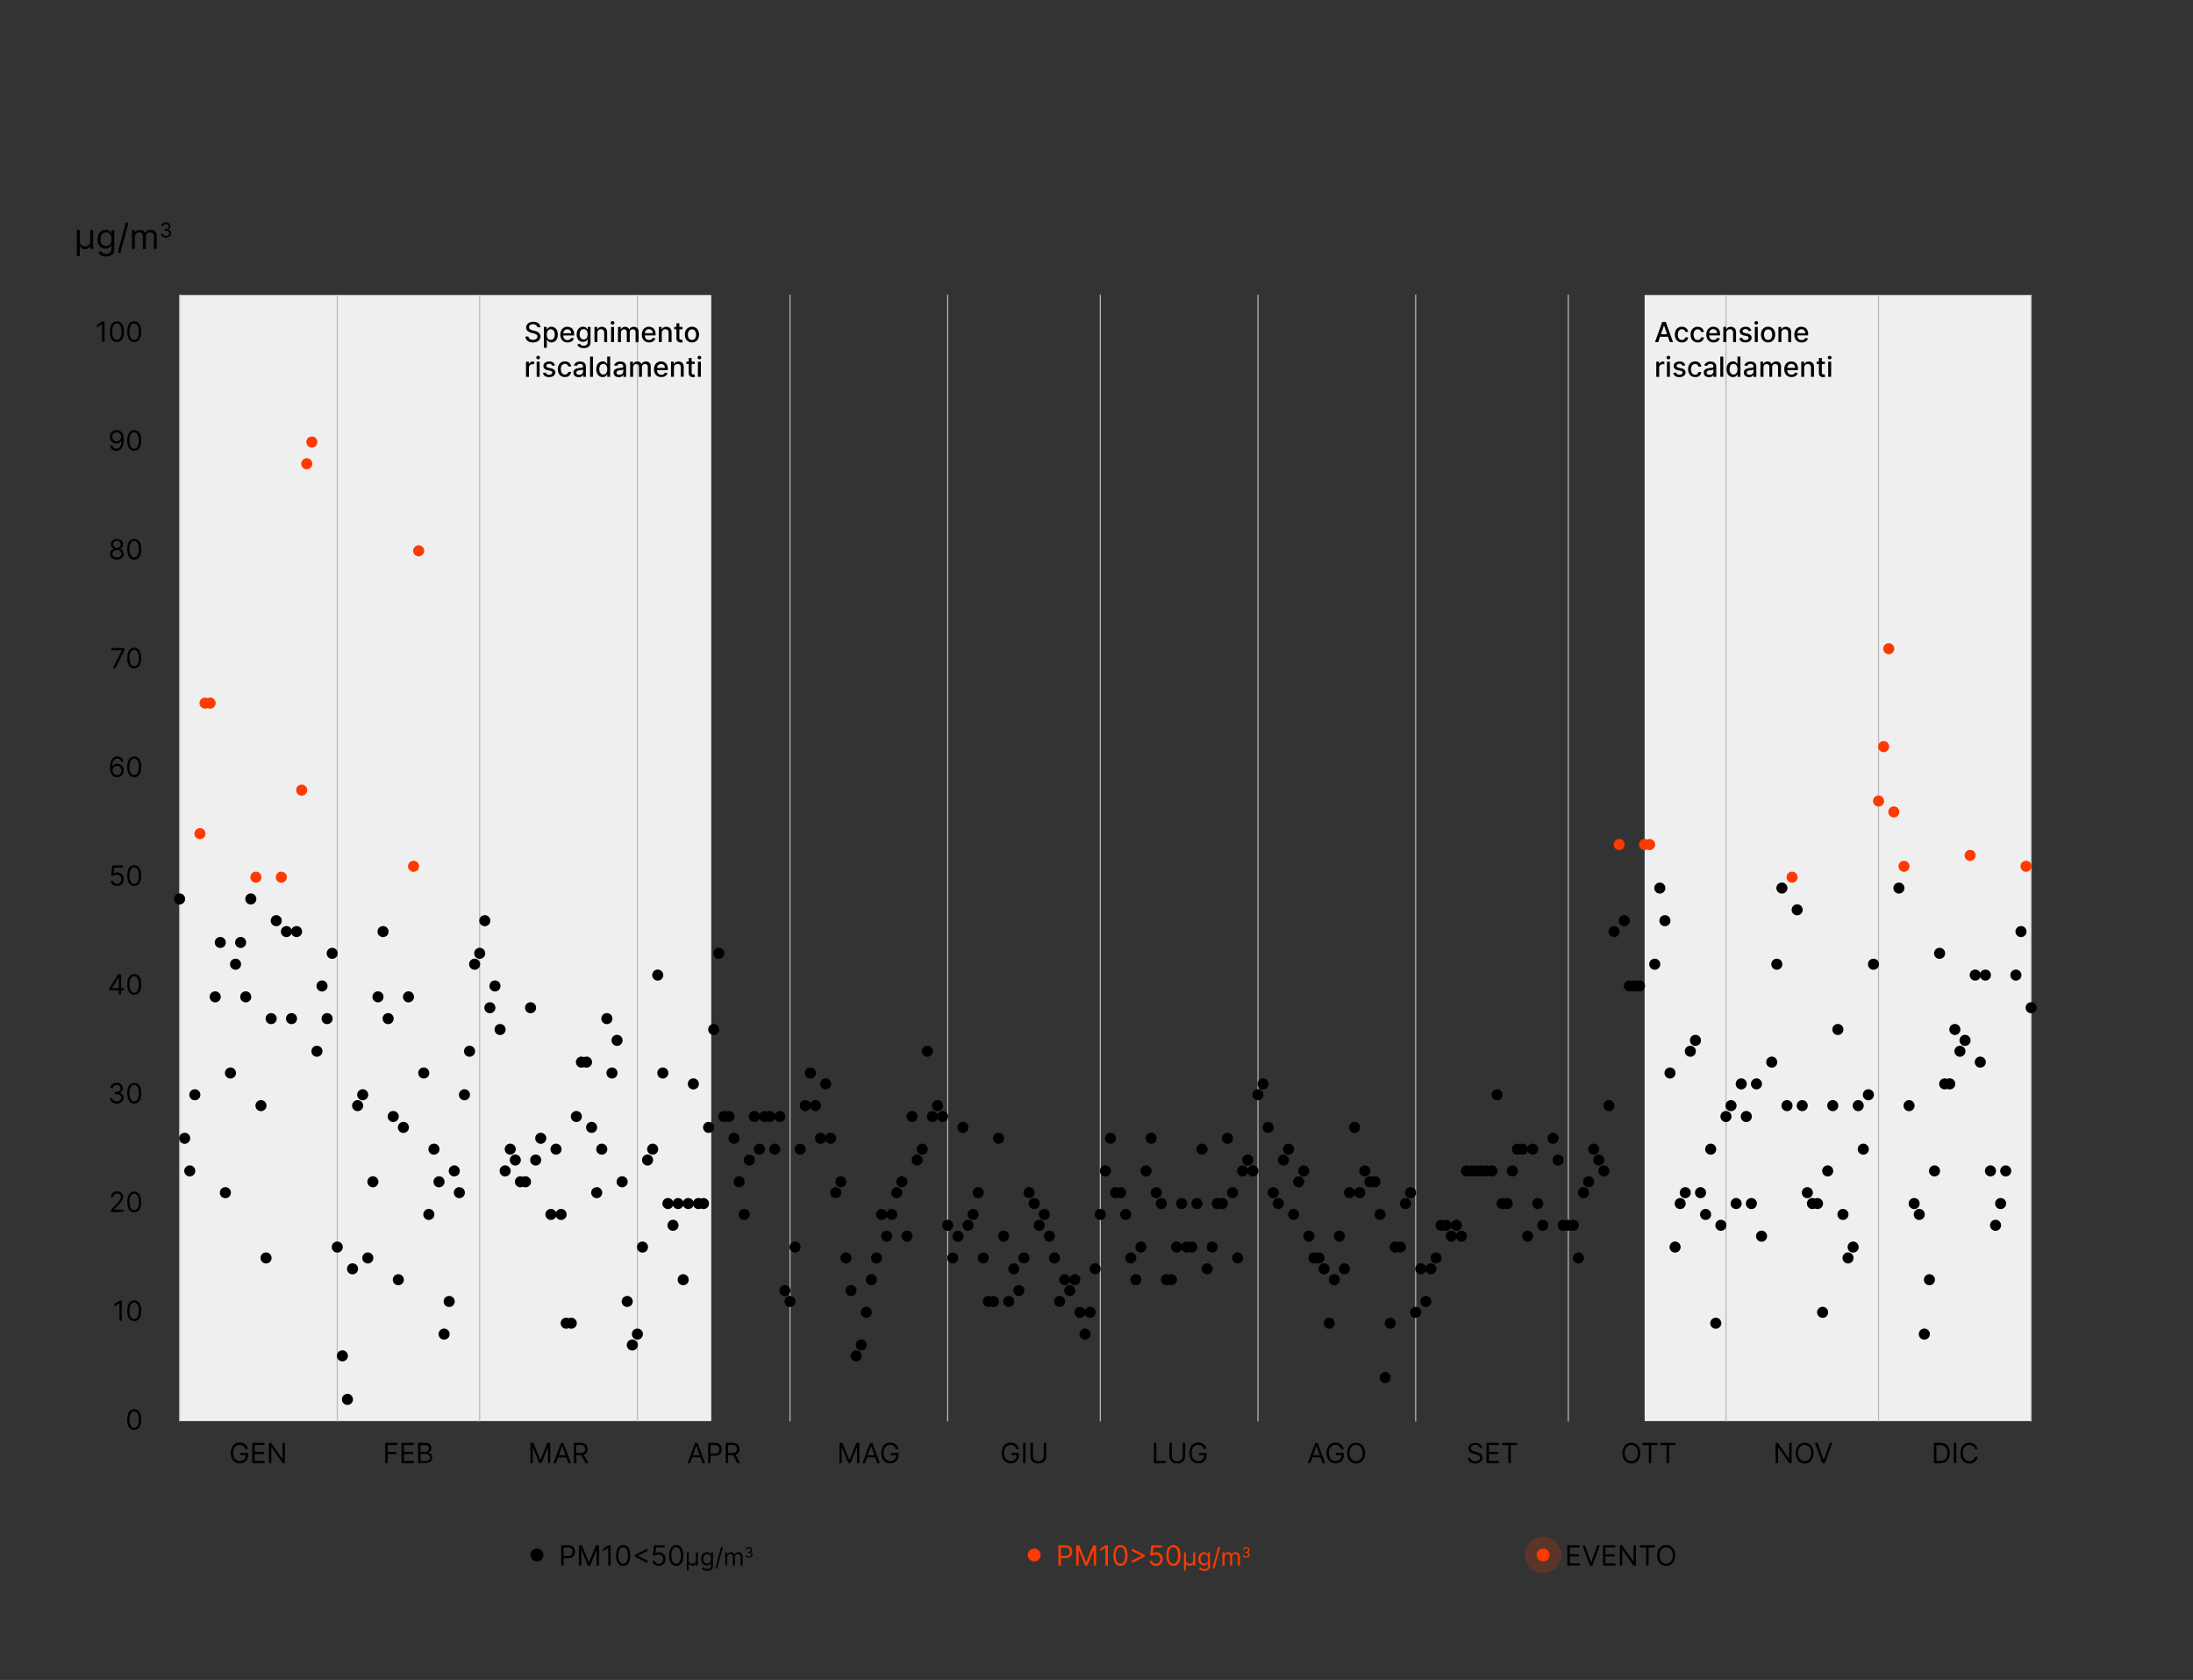 <svg id="Livello_1" data-name="Livello 1" xmlns="http://www.w3.org/2000/svg" viewBox="0 0 1174.99 900"><rect x="0" y="0" width="1174.99" height="900" fill="#333333" stroke="none"/><defs><style>.cls-1{isolation:isolate;}.cls-2{fill:#efefef;}.cls-3{fill:#b8b8b8;}.cls-4{fill:#ff3a00;}.cls-5{opacity:0.2;}</style></defs><g class="cls-1"><path d="M206.41,783.86V773h6.49v1.16h-5.18v3.66h4.69V779h-4.69v4.84Z"/><path d="M215.14,783.86V773h6.53v1.16h-5.22v3.66h4.88V779h-4.88v3.68h5.3v1.16Z"/><path d="M224,783.86V773h3.78a4,4,0,0,1,1.87.39,2.55,2.55,0,0,1,1.09,1,2.9,2.9,0,0,1,.36,1.44,2.31,2.31,0,0,1-.25,1.15,1.87,1.87,0,0,1-.64.72,2.84,2.84,0,0,1-.87.39v.11a2.08,2.08,0,0,1,1,.35,2.39,2.39,0,0,1,.84.91,2.79,2.79,0,0,1,.34,1.44,2.87,2.87,0,0,1-.37,1.47,2.49,2.49,0,0,1-1.17,1,4.88,4.88,0,0,1-2.07.38Zm1.31-6.07h2.43a2.36,2.36,0,0,0,1.07-.23,1.85,1.85,0,0,0,.76-.65,1.77,1.77,0,0,0,.28-1,1.65,1.65,0,0,0-.49-1.21,2.19,2.19,0,0,0-1.58-.5h-2.47Zm0,4.91H228a2.68,2.68,0,0,0,1.82-.5,1.61,1.61,0,0,0,.54-1.22,1.9,1.9,0,0,0-.28-1,2,2,0,0,0-.79-.75,2.54,2.54,0,0,0-1.23-.29h-2.66Z"/></g><g class="cls-1"><path d="M131.5,776.42a3.86,3.86,0,0,0-.45-1,3.16,3.16,0,0,0-.68-.73,2.9,2.9,0,0,0-.87-.46,3.71,3.71,0,0,0-1.08-.15,3.21,3.21,0,0,0-1.75.49,3.46,3.46,0,0,0-1.26,1.47,5.56,5.56,0,0,0-.46,2.37,5.41,5.41,0,0,0,.47,2.37,3.39,3.39,0,0,0,1.27,1.46,3.31,3.31,0,0,0,1.81.5,3.24,3.24,0,0,0,1.64-.4,2.69,2.69,0,0,0,1.11-1.13,3.5,3.5,0,0,0,.4-1.72l.4.08H128.8v-1.16h4.12v1.16a4.6,4.6,0,0,1-.57,2.33,4.09,4.09,0,0,1-1.56,1.53,4.75,4.75,0,0,1-2.29.54,4.66,4.66,0,0,1-2.52-.68,4.46,4.46,0,0,1-1.69-1.92,6.63,6.63,0,0,1-.61-3,7.19,7.19,0,0,1,.35-2.31,5,5,0,0,1,1-1.76,4.17,4.17,0,0,1,1.5-1.1,4.93,4.93,0,0,1,3.5-.13,4.38,4.38,0,0,1,1.33.72,4.17,4.17,0,0,1,1,1.11,4.38,4.38,0,0,1,.54,1.44Z"/><path d="M135.16,783.86V773h6.53v1.16h-5.22v3.66h4.88V779h-4.88v3.68h5.31v1.16Z"/><path d="M152.64,773v10.82h-1.27l-5.9-8.5h-.1v8.5h-1.31V773h1.27l5.92,8.52h.1V773Z"/></g><g class="cls-1"><path d="M284.22,773h1.56l3.68,9h.13l3.67-9h1.57v10.82H293.6v-8.22h-.1l-3.38,8.22h-1.19l-3.38-8.22h-.11v8.22h-1.22Z"/><path d="M297.89,783.86h-1.37l4-10.82h1.36l4,10.82h-1.37l-3.24-9.11h-.08Zm.51-4.23h5.54v1.17H298.4Z"/><path d="M307.51,783.86V773h3.66a4.4,4.4,0,0,1,2.08.43,2.79,2.79,0,0,1,1.2,1.18,3.65,3.65,0,0,1,.39,1.71,3.57,3.57,0,0,1-.39,1.69,2.7,2.7,0,0,1-1.2,1.16,4.41,4.41,0,0,1-2.06.42h-3v-1.18h2.92a3.22,3.22,0,0,0,1.39-.26,1.53,1.53,0,0,0,.78-.72,2.39,2.39,0,0,0,.24-1.11,2.52,2.52,0,0,0-.25-1.14,1.65,1.65,0,0,0-.77-.75,3.18,3.18,0,0,0-1.42-.27h-2.3v9.66ZM312.6,779l2.67,4.86h-1.52L311.12,779Z"/></g><g class="cls-1"><path d="M369.78,783.86h-1.37l4-10.82h1.35l4,10.82h-1.37l-3.23-9.11H373Zm.51-4.23h5.53v1.17h-5.53Z"/><path d="M379.4,783.86V773h3.65a4.29,4.29,0,0,1,2.09.45,2.92,2.92,0,0,1,1.2,1.24,3.79,3.79,0,0,1,.39,1.73,3.84,3.84,0,0,1-.39,1.74,2.9,2.9,0,0,1-1.19,1.24,4.13,4.13,0,0,1-2.08.47h-2.62v-1.17H383a2.82,2.82,0,0,0,1.4-.3,1.82,1.82,0,0,0,.77-.81,2.78,2.78,0,0,0,.24-1.17,2.7,2.7,0,0,0-.24-1.16,1.82,1.82,0,0,0-.77-.81,3,3,0,0,0-1.42-.29h-2.3v9.66Z"/><path d="M388.84,783.86V773h3.66a4.37,4.37,0,0,1,2.08.43,2.76,2.76,0,0,1,1.21,1.18,3.65,3.65,0,0,1,.39,1.71,3.57,3.57,0,0,1-.39,1.69,2.7,2.7,0,0,1-1.2,1.16,4.48,4.48,0,0,1-2.07.42h-3v-1.18h2.92a3.27,3.27,0,0,0,1.4-.26,1.55,1.55,0,0,0,.77-.72,2.39,2.39,0,0,0,.24-1.11,2.52,2.52,0,0,0-.24-1.14,1.67,1.67,0,0,0-.78-.75,3.16,3.16,0,0,0-1.41-.27h-2.3v9.66Zm5.1-4.86,2.66,4.86h-1.52L392.46,779Z"/></g><g class="cls-1"><path d="M449.81,773h1.56l3.68,9h.13l3.68-9h1.56v10.82h-1.23v-8.22h-.1l-3.38,8.22h-1.19l-3.38-8.22H451v8.22h-1.23Z"/><path d="M463.49,783.86h-1.38l4-10.82h1.35l4,10.82H470l-3.24-9.11h-.08Zm.5-4.23h5.54v1.17H464Z"/><path d="M480,776.42a3.54,3.54,0,0,0-.45-1,3.35,3.35,0,0,0-.67-.73,3.08,3.08,0,0,0-.88-.46,3.71,3.71,0,0,0-1.08-.15,3.21,3.21,0,0,0-1.75.49,3.38,3.38,0,0,0-1.25,1.47,6.21,6.21,0,0,0,0,4.74,3.41,3.41,0,0,0,1.28,1.46,3.52,3.52,0,0,0,3.44.1,2.69,2.69,0,0,0,1.11-1.13,3.5,3.5,0,0,0,.4-1.72l.4.08h-3.25v-1.16h4.12v1.16a4.6,4.6,0,0,1-.57,2.33,4.09,4.09,0,0,1-1.56,1.53A4.75,4.75,0,0,1,477,784a4.66,4.66,0,0,1-2.52-.68,4.53,4.53,0,0,1-1.69-1.92,6.63,6.63,0,0,1-.61-3,7.19,7.19,0,0,1,.35-2.31,5.18,5.18,0,0,1,1-1.76,4.17,4.17,0,0,1,1.5-1.1,4.59,4.59,0,0,1,1.91-.39,4.67,4.67,0,0,1,1.6.26,4.44,4.44,0,0,1,1.32.72,4.17,4.17,0,0,1,1,1.11,4.38,4.38,0,0,1,.54,1.44Z"/></g><g class="cls-1"><path d="M544.53,776.42a3.88,3.88,0,0,0-.46-1,3.12,3.12,0,0,0-.67-.73,3,3,0,0,0-.88-.46,3.71,3.71,0,0,0-1.08-.15,3.23,3.23,0,0,0-1.75.49,3.44,3.44,0,0,0-1.25,1.47,5.41,5.41,0,0,0-.46,2.37,5.27,5.27,0,0,0,.47,2.37,3.32,3.32,0,0,0,1.27,1.46,3.54,3.54,0,0,0,3.45.1,2.81,2.81,0,0,0,1.11-1.13,3.61,3.61,0,0,0,.4-1.72l.4.08h-3.26v-1.16h4.12v1.16a4.7,4.7,0,0,1-.56,2.33,4.05,4.05,0,0,1-1.57,1.53,5.06,5.06,0,0,1-4.81-.14,4.6,4.6,0,0,1-1.69-1.92,6.77,6.77,0,0,1-.6-3,7.19,7.19,0,0,1,.34-2.31,5.18,5.18,0,0,1,1-1.76,4.35,4.35,0,0,1,1.5-1.1,5,5,0,0,1,3.51-.13,4.38,4.38,0,0,1,1.33.72,4.13,4.13,0,0,1,1,1.11,4.38,4.38,0,0,1,.54,1.44Z"/><path d="M549.5,773v10.82h-1.32V773Z"/><path d="M559.22,773h1.31v7.16a3.85,3.85,0,0,1-.52,2,3.67,3.67,0,0,1-1.47,1.37,5.18,5.18,0,0,1-4.44,0,3.58,3.58,0,0,1-1.46-1.37,3.75,3.75,0,0,1-.52-2V773h1.31v7.06a2.76,2.76,0,0,0,.35,1.41,2.41,2.41,0,0,0,1,1,3.14,3.14,0,0,0,1.55.35,3.21,3.21,0,0,0,1.56-.35,2.41,2.41,0,0,0,1-1,2.86,2.86,0,0,0,.35-1.41Z"/></g><g class="cls-1"><path d="M618.26,783.86V773h1.31v9.66h5v1.16Z"/><path d="M633.73,773H635v7.16a3.75,3.75,0,0,1-.52,2,3.64,3.64,0,0,1-1.46,1.37,5.18,5.18,0,0,1-4.44,0,3.67,3.67,0,0,1-1.47-1.37,3.75,3.75,0,0,1-.52-2V773h1.31v7.06a2.86,2.86,0,0,0,.35,1.41,2.38,2.38,0,0,0,1,1,3.61,3.61,0,0,0,3.1,0,2.44,2.44,0,0,0,1-1,2.86,2.86,0,0,0,.34-1.41Z"/><path d="M645.06,776.42a3.56,3.56,0,0,0-.46-1,2.92,2.92,0,0,0-.67-.73,3,3,0,0,0-.88-.46,3.59,3.59,0,0,0-1.07-.15,3.19,3.19,0,0,0-1.75.49,3.4,3.4,0,0,0-1.26,1.47,6.27,6.27,0,0,0,0,4.74,3.39,3.39,0,0,0,1.27,1.46,3.31,3.31,0,0,0,1.81.5,3.24,3.24,0,0,0,1.64-.4,2.81,2.81,0,0,0,1.11-1.13,3.5,3.5,0,0,0,.4-1.72l.4.08h-3.25v-1.16h4.12v1.16a4.6,4.6,0,0,1-.57,2.33,4.09,4.09,0,0,1-1.56,1.53,4.75,4.75,0,0,1-2.29.54,4.66,4.66,0,0,1-2.52-.68,4.46,4.46,0,0,1-1.69-1.92,6.63,6.63,0,0,1-.61-3,7.19,7.19,0,0,1,.35-2.31,5.18,5.18,0,0,1,1-1.76,4.17,4.17,0,0,1,1.5-1.1,4.59,4.59,0,0,1,1.91-.39,4.67,4.67,0,0,1,1.6.26,4.44,4.44,0,0,1,1.32.72,4.09,4.09,0,0,1,1.51,2.55Z"/></g><g class="cls-1"><path d="M702.06,783.86h-1.37l4-10.82H706l4,10.82h-1.38l-3.23-9.11h-.08Zm.51-4.23h5.54v1.17h-5.54Z"/><path d="M718.57,776.42a3.88,3.88,0,0,0-.46-1,3.12,3.12,0,0,0-.67-.73,3,3,0,0,0-.88-.46,3.71,3.71,0,0,0-1.08-.15,3.18,3.18,0,0,0-1.74.49,3.4,3.4,0,0,0-1.26,1.47,5.41,5.41,0,0,0-.46,2.37,5.27,5.27,0,0,0,.47,2.37,3.39,3.39,0,0,0,1.27,1.46,3.31,3.31,0,0,0,1.81.5,3.24,3.24,0,0,0,1.64-.4,2.81,2.81,0,0,0,1.11-1.13,3.61,3.61,0,0,0,.4-1.72l.4.08h-3.26v-1.16H720v1.16a4.6,4.6,0,0,1-.57,2.33,4.05,4.05,0,0,1-1.57,1.53,5.06,5.06,0,0,1-4.81-.14,4.6,4.6,0,0,1-1.69-1.92,6.77,6.77,0,0,1-.6-3,7.19,7.19,0,0,1,.34-2.31,5.2,5.2,0,0,1,1-1.76,4.17,4.17,0,0,1,1.5-1.1,4.55,4.55,0,0,1,1.9-.39,4.63,4.63,0,0,1,1.6.26,4.38,4.38,0,0,1,1.33.72,4.13,4.13,0,0,1,1,1.11,4.38,4.38,0,0,1,.54,1.44Z"/><path d="M731.36,778.45a6.63,6.63,0,0,1-.62,3,4.62,4.62,0,0,1-1.7,1.92,4.79,4.79,0,0,1-4.92,0,4.62,4.62,0,0,1-1.7-1.92,7.38,7.38,0,0,1,0-5.92,4.62,4.62,0,0,1,1.7-1.92,4.79,4.79,0,0,1,4.92,0,4.62,4.62,0,0,1,1.7,1.92A6.63,6.63,0,0,1,731.36,778.45Zm-1.27,0a5.41,5.41,0,0,0-.47-2.37,3.4,3.4,0,0,0-1.26-1.47,3.48,3.48,0,0,0-3.56,0,3.4,3.4,0,0,0-1.26,1.47,6.21,6.21,0,0,0,0,4.74,3.37,3.37,0,0,0,1.26,1.46,3.42,3.42,0,0,0,3.56,0,3.37,3.37,0,0,0,1.26-1.46A5.41,5.41,0,0,0,730.09,778.45Z"/></g><g class="cls-1"><path d="M792.86,775.74a1.64,1.64,0,0,0-.77-1.24,2.92,2.92,0,0,0-1.66-.45,3.17,3.17,0,0,0-1.25.23,2,2,0,0,0-.84.64,1.54,1.54,0,0,0-.3.93,1.29,1.29,0,0,0,.21.74,1.65,1.65,0,0,0,.54.51,3.68,3.68,0,0,0,.69.34l.66.21,1.1.29a9.28,9.28,0,0,1,.94.31,4.19,4.19,0,0,1,1,.53,2.72,2.72,0,0,1,.79.86,2.53,2.53,0,0,1,.31,1.28,2.84,2.84,0,0,1-.46,1.59,3.15,3.15,0,0,1-1.33,1.12,5.53,5.53,0,0,1-4.13,0,3.11,3.11,0,0,1-1.33-1,2.91,2.91,0,0,1-.55-1.56h1.35a1.63,1.63,0,0,0,.42,1,2,2,0,0,0,.92.59,3.74,3.74,0,0,0,2.55,0,2.22,2.22,0,0,0,.94-.69,1.6,1.6,0,0,0,.35-1,1.29,1.29,0,0,0-.3-.88,2.23,2.23,0,0,0-.79-.55,8.91,8.91,0,0,0-1.07-.37l-1.33-.38a5,5,0,0,1-2-1,2.29,2.29,0,0,1-.73-1.77,2.65,2.65,0,0,1,.49-1.59,3.25,3.25,0,0,1,1.33-1.05,4.53,4.53,0,0,1,1.87-.38,4.38,4.38,0,0,1,1.86.37,3.26,3.26,0,0,1,1.3,1,2.54,2.54,0,0,1,.5,1.46Z"/><path d="M796.43,783.86V773H803v1.16h-5.22v3.66h4.88V779h-4.88v3.68h5.3v1.16Z"/><path d="M804.74,774.2V773h8.12v1.16h-3.41v9.66h-1.31V774.2Z"/></g><g class="cls-1"><path d="M878.81,778.45a6.63,6.63,0,0,1-.61,3,4.69,4.69,0,0,1-1.7,1.92,4.81,4.81,0,0,1-4.93,0,4.67,4.67,0,0,1-1.69-1.92,7.38,7.38,0,0,1,0-5.92,4.67,4.67,0,0,1,1.69-1.92,4.81,4.81,0,0,1,4.93,0,4.69,4.69,0,0,1,1.7,1.92A6.63,6.63,0,0,1,878.81,778.45Zm-1.26,0a5.41,5.41,0,0,0-.47-2.37,3.46,3.46,0,0,0-1.26-1.47,3.34,3.34,0,0,0-1.78-.49,3.29,3.29,0,0,0-1.78.49,3.4,3.4,0,0,0-1.26,1.47,6.21,6.21,0,0,0,0,4.74,3.37,3.37,0,0,0,1.26,1.46,3.21,3.21,0,0,0,1.78.5,3.26,3.26,0,0,0,1.78-.5,3.43,3.43,0,0,0,1.26-1.46A5.41,5.41,0,0,0,877.55,778.45Z"/><path d="M880,774.2V773h8.11v1.16h-3.4v9.66h-1.31V774.2Z"/><path d="M889.53,774.2V773h8.12v1.16h-3.41v9.66h-1.31V774.2Z"/></g><g class="cls-1"><path d="M959.93,773v10.82h-1.27l-5.9-8.5h-.1v8.5h-1.31V773h1.27l5.91,8.52h.11V773Z"/><path d="M971.68,778.45a6.49,6.49,0,0,1-.62,3,4.67,4.67,0,0,1-1.69,1.92,4.59,4.59,0,0,1-6.62-1.92,7.38,7.38,0,0,1,0-5.92,4.6,4.6,0,0,1,1.69-1.92,4.81,4.81,0,0,1,4.93,0,4.67,4.67,0,0,1,1.69,1.92A6.49,6.49,0,0,1,971.68,778.45Zm-1.27,0a5.41,5.41,0,0,0-.46-2.37,3.48,3.48,0,0,0-1.27-1.47,3.46,3.46,0,0,0-3.55,0,3.41,3.41,0,0,0-1.27,1.47,6.34,6.34,0,0,0,0,4.74,3.39,3.39,0,0,0,1.27,1.46,3.4,3.4,0,0,0,3.55,0,3.45,3.45,0,0,0,1.27-1.46A5.41,5.41,0,0,0,970.41,778.45Z"/><path d="M973.82,773l3.21,9.11h.13l3.21-9.11h1.37l-4,10.82h-1.35l-4-10.82Z"/></g><g class="cls-1"><path d="M1039.51,783.86h-3.34V773h3.49a5.34,5.34,0,0,1,2.7.64,4.28,4.28,0,0,1,1.71,1.86,6.42,6.42,0,0,1,.6,2.89,6.57,6.57,0,0,1-.6,2.91,4.3,4.3,0,0,1-1.76,1.87A5.63,5.63,0,0,1,1039.51,783.86Zm-2-1.16h1.94a4.37,4.37,0,0,0,2.22-.52,3.25,3.25,0,0,0,1.32-1.47,6.27,6.27,0,0,0,0-4.54,3.26,3.26,0,0,0-1.28-1.46,4.08,4.08,0,0,0-2.12-.51h-2.09Z"/><path d="M1048.18,773v10.82h-1.31V773Z"/><path d="M1059.51,776.42h-1.31a2.59,2.59,0,0,0-.41-1,2.83,2.83,0,0,0-.69-.73,3.33,3.33,0,0,0-.91-.44,3.56,3.56,0,0,0-1-.14,3.29,3.29,0,0,0-1.78.49,3.48,3.48,0,0,0-1.27,1.47,6.34,6.34,0,0,0,0,4.74,3.45,3.45,0,0,0,1.27,1.46,3.21,3.21,0,0,0,1.78.5,3.57,3.57,0,0,0,1-.15,2.84,2.84,0,0,0,.91-.44,2.63,2.63,0,0,0,.69-.72,2.73,2.73,0,0,0,.41-1h1.31A4.35,4.35,0,0,1,1059,782a3.85,3.85,0,0,1-1,1.11,4.19,4.19,0,0,1-1.3.7,4.91,4.91,0,0,1-1.54.24,4.47,4.47,0,0,1-4.16-2.6,7.38,7.38,0,0,1,0-5.92,4.6,4.6,0,0,1,1.69-1.92,4.47,4.47,0,0,1,2.47-.68,4.91,4.91,0,0,1,1.54.24,4.38,4.38,0,0,1,1.3.69,4.13,4.13,0,0,1,1,1.11A4.41,4.41,0,0,1,1059.51,776.42Z"/></g><g class="cls-1"><path d="M71.9,766.07a3.25,3.25,0,0,1-2-.65,4.1,4.1,0,0,1-1.28-1.9,8.89,8.89,0,0,1-.44-3,9.13,9.13,0,0,1,.44-3,4.12,4.12,0,0,1,1.29-1.9,3.44,3.44,0,0,1,4,0,4,4,0,0,1,1.29,1.9,8.86,8.86,0,0,1,.45,3,9.15,9.15,0,0,1-.44,3,4.12,4.12,0,0,1-1.29,1.9A3.24,3.24,0,0,1,71.9,766.07Zm0-1.16a2,2,0,0,0,1.84-1.15,6.67,6.67,0,0,0,.65-3.25,8.23,8.23,0,0,0-.3-2.39,3.23,3.23,0,0,0-.85-1.51,1.88,1.88,0,0,0-1.34-.52,2,2,0,0,0-1.83,1.16,6.5,6.5,0,0,0-.67,3.26,8.28,8.28,0,0,0,.3,2.39,3.29,3.29,0,0,0,.85,1.49A1.93,1.93,0,0,0,71.9,764.91Z"/></g><g class="cls-1"><path d="M65.26,696.81v10.83H64v-9.45h-.06l-2.64,1.75v-1.33l2.7-1.8Z"/><path d="M71.9,707.79a3.2,3.2,0,0,1-2-.66,4.07,4.07,0,0,1-1.28-1.89,8.93,8.93,0,0,1-.44-3,9.13,9.13,0,0,1,.44-3,4.15,4.15,0,0,1,1.29-1.91,3.48,3.48,0,0,1,4,0,4,4,0,0,1,1.29,1.91,8.86,8.86,0,0,1,.45,3,9.19,9.19,0,0,1-.44,3,4.08,4.08,0,0,1-1.29,1.89A3.19,3.19,0,0,1,71.9,707.79Zm0-1.17a2,2,0,0,0,1.84-1.14,6.7,6.7,0,0,0,.65-3.25,8.36,8.36,0,0,0-.3-2.4,3.19,3.19,0,0,0-.85-1.5,1.88,1.88,0,0,0-1.34-.52A2,2,0,0,0,70.07,699a6.54,6.54,0,0,0-.67,3.27,8.21,8.21,0,0,0,.3,2.38,3.28,3.28,0,0,0,.85,1.5A1.92,1.92,0,0,0,71.9,706.62Z"/></g><g class="cls-1"><path d="M59.36,649.36v-1l3.58-3.91c.42-.45.76-.85,1-1.19a4.45,4.45,0,0,0,.61-1,2.42,2.42,0,0,0,.2-1,1.8,1.8,0,0,0-.28-1,1.87,1.87,0,0,0-.74-.65,2.42,2.42,0,0,0-1.06-.22,2.21,2.21,0,0,0-1.08.25,1.78,1.78,0,0,0-.72.72,2.33,2.33,0,0,0-.25,1.08H59.41a3.15,3.15,0,0,1,.43-1.67,3.08,3.08,0,0,1,1.2-1.12,3.59,3.59,0,0,1,1.71-.4,3.42,3.42,0,0,1,1.68.4,2.92,2.92,0,0,1,1.15,1.08,2.83,2.83,0,0,1,.42,1.52,3.3,3.3,0,0,1-.21,1.16,5.38,5.38,0,0,1-.74,1.26,22.21,22.21,0,0,1-1.46,1.7l-2.43,2.6v.08h5v1.17Z"/><path d="M71.9,649.5a3.19,3.19,0,0,1-2-.65,4.05,4.05,0,0,1-1.28-1.9,10.45,10.45,0,0,1,0-6A4.15,4.15,0,0,1,69.87,639a3.48,3.48,0,0,1,4,0A4,4,0,0,1,75.21,641a8.8,8.8,0,0,1,.45,3,9.15,9.15,0,0,1-.44,3,4.07,4.07,0,0,1-1.29,1.9A3.19,3.19,0,0,1,71.9,649.5Zm0-1.16a2,2,0,0,0,1.84-1.14,6.71,6.71,0,0,0,.65-3.26,8.33,8.33,0,0,0-.3-2.39,3.28,3.28,0,0,0-.85-1.5,1.88,1.88,0,0,0-1.34-.52,2,2,0,0,0-1.84,1.15,6.64,6.64,0,0,0-.66,3.26,8.23,8.23,0,0,0,.3,2.39,3.28,3.28,0,0,0,.85,1.5A1.92,1.92,0,0,0,71.9,648.34Z"/></g><g class="cls-1"><path d="M62.56,591.22a4.62,4.62,0,0,1-1.87-.36,3.17,3.17,0,0,1-1.29-1,2.68,2.68,0,0,1-.52-1.49h1.33a1.57,1.57,0,0,0,.36.9,2.1,2.1,0,0,0,.83.58,3,3,0,0,0,1.14.21,2.85,2.85,0,0,0,1.23-.25,2,2,0,0,0,.85-.67,1.74,1.74,0,0,0,.3-1,1.86,1.86,0,0,0-.29-1,2.09,2.09,0,0,0-.87-.72,3.42,3.42,0,0,0-1.39-.25H61.5v-1.17h.87a2.54,2.54,0,0,0,1.13-.23,1.84,1.84,0,0,0,.77-.66,1.79,1.79,0,0,0,.27-1,1.9,1.9,0,0,0-.24-1,1.66,1.66,0,0,0-.68-.63,2.28,2.28,0,0,0-1-.23,2.67,2.67,0,0,0-1.06.21,1.91,1.91,0,0,0-.8.58,1.58,1.58,0,0,0-.34.93H59.11a2.6,2.6,0,0,1,.51-1.5,3.3,3.3,0,0,1,1.26-1,4,4,0,0,1,1.72-.36,3.45,3.45,0,0,1,1.72.41,2.91,2.91,0,0,1,1.11,1.06,2.86,2.86,0,0,1,.38,1.43,2.54,2.54,0,0,1-.48,1.56,2.48,2.48,0,0,1-1.29.89v.08a2.61,2.61,0,0,1,1.6.87,2.67,2.67,0,0,1,.57,1.73,2.76,2.76,0,0,1-.48,1.59,3.28,3.28,0,0,1-1.3,1.1A4.18,4.18,0,0,1,62.56,591.22Z"/><path d="M71.9,591.22a3.25,3.25,0,0,1-2-.65,4.1,4.1,0,0,1-1.28-1.9,8.89,8.89,0,0,1-.44-3,9.13,9.13,0,0,1,.44-3,4.12,4.12,0,0,1,1.29-1.9,3.44,3.44,0,0,1,4,0,4,4,0,0,1,1.29,1.9,8.86,8.86,0,0,1,.45,3,9.15,9.15,0,0,1-.44,3,4.12,4.12,0,0,1-1.29,1.9A3.24,3.24,0,0,1,71.9,591.22Zm0-1.16a2,2,0,0,0,1.84-1.14,6.71,6.71,0,0,0,.65-3.26,8.28,8.28,0,0,0-.3-2.39,3.28,3.28,0,0,0-.85-1.51,1.92,1.92,0,0,0-1.34-.52,2,2,0,0,0-1.83,1.16,6.52,6.52,0,0,0-.67,3.26,8.28,8.28,0,0,0,.3,2.39,3.33,3.33,0,0,0,.85,1.5A1.92,1.92,0,0,0,71.9,590.06Z"/></g><g class="cls-1"><path d="M58.56,530.57v-1.08L63.32,522h.78v1.67h-.53L60,529.32v.09h6.4v1.16Zm5.1,2.22V522H64.9v10.82Z"/><path d="M71.9,532.94a3.25,3.25,0,0,1-2-.65,4.1,4.1,0,0,1-1.28-1.9,8.89,8.89,0,0,1-.44-3,9.13,9.13,0,0,1,.44-3,4.12,4.12,0,0,1,1.29-1.9,3.45,3.45,0,0,1,4.06,0,4,4,0,0,1,1.28,1.9,8.86,8.86,0,0,1,.45,3,9.15,9.15,0,0,1-.44,3,4.12,4.12,0,0,1-1.29,1.9A3.22,3.22,0,0,1,71.9,532.94Zm0-1.16a2,2,0,0,0,1.84-1.15,6.67,6.67,0,0,0,.65-3.25,8.23,8.23,0,0,0-.3-2.39,3.28,3.28,0,0,0-.85-1.51A1.88,1.88,0,0,0,71.9,523a2,2,0,0,0-1.83,1.16,6.51,6.51,0,0,0-.66,3.26,8.31,8.31,0,0,0,.29,2.39,3.29,3.29,0,0,0,.85,1.49A1.9,1.9,0,0,0,71.9,531.78Z"/></g><g class="cls-1"><path d="M62.7,474.66a3.79,3.79,0,0,1-1.67-.37,3.15,3.15,0,0,1-1.2-1,2.86,2.86,0,0,1-.49-1.47h1.27a1.73,1.73,0,0,0,.67,1.22,2.2,2.2,0,0,0,1.42.48,2.25,2.25,0,0,0,1.19-.32,2.16,2.16,0,0,0,.82-.85,2.56,2.56,0,0,0,.3-1.24,2.52,2.52,0,0,0-.31-1.27,2.39,2.39,0,0,0-.85-.88,2.51,2.51,0,0,0-1.23-.33,3.71,3.71,0,0,0-1,.15,3,3,0,0,0-.86.4L59.51,469l.66-5.32h5.62v1.16H61.27L60.89,468H61a3.08,3.08,0,0,1,.83-.44,3.48,3.48,0,0,1,2.82.3,3.46,3.46,0,0,1,1.23,1.29,3.83,3.83,0,0,1,.45,1.87,3.63,3.63,0,0,1-.47,1.85,3.32,3.32,0,0,1-1.27,1.28A3.62,3.62,0,0,1,62.7,474.66Z"/><path d="M71.9,474.66a3.25,3.25,0,0,1-2-.65,4.1,4.1,0,0,1-1.28-1.9,8.89,8.89,0,0,1-.44-3,9.13,9.13,0,0,1,.44-3,4.12,4.12,0,0,1,1.29-1.9,3.44,3.44,0,0,1,4,0,4,4,0,0,1,1.29,1.9,8.86,8.86,0,0,1,.45,3,9.15,9.15,0,0,1-.44,3,4.12,4.12,0,0,1-1.29,1.9A3.24,3.24,0,0,1,71.9,474.66Zm0-1.16a2,2,0,0,0,1.84-1.15,6.67,6.67,0,0,0,.65-3.25,8.23,8.23,0,0,0-.3-2.39,3.23,3.23,0,0,0-.85-1.51,1.88,1.88,0,0,0-1.34-.52,2,2,0,0,0-1.83,1.16,6.5,6.5,0,0,0-.67,3.26,8.28,8.28,0,0,0,.3,2.39,3.29,3.29,0,0,0,.85,1.49A2,2,0,0,0,71.9,473.5Z"/></g><g class="cls-1"><path d="M62.68,416.38a4,4,0,0,1-1.33-.26,3.07,3.07,0,0,1-1.21-.82,4.2,4.2,0,0,1-.89-1.57,8,8,0,0,1-.33-2.49,10.84,10.84,0,0,1,.27-2.55,5.88,5.88,0,0,1,.78-1.88,3.69,3.69,0,0,1,1.24-1.16,3.42,3.42,0,0,1,1.64-.39,3.51,3.51,0,0,1,1.62.36,3.06,3.06,0,0,1,1.16,1,3.51,3.51,0,0,1,.58,1.48H64.92a2.44,2.44,0,0,0-.69-1.21,2,2,0,0,0-1.38-.48,2.27,2.27,0,0,0-2,1.09,5.59,5.59,0,0,0-.72,3.08h.08a3.27,3.27,0,0,1,1.61-1.27,3.38,3.38,0,0,1,2.76.29,3.49,3.49,0,0,1,1.23,1.27,3.67,3.67,0,0,1,.47,1.86,3.83,3.83,0,0,1-.45,1.84,3.47,3.47,0,0,1-1.26,1.32A3.69,3.69,0,0,1,62.68,416.38Zm0-1.17a2.21,2.21,0,0,0,1.2-.33,2.48,2.48,0,0,0,.84-.89,2.65,2.65,0,0,0,0-2.47,2.31,2.31,0,0,0-.82-.88,2.16,2.16,0,0,0-1.18-.33,2.26,2.26,0,0,0-.94.2,2.4,2.4,0,0,0-.76.54,2.82,2.82,0,0,0-.51.79,2.39,2.39,0,0,0-.18.92,2.55,2.55,0,0,0,.3,1.21,2.42,2.42,0,0,0,.84.9A2.13,2.13,0,0,0,62.68,415.21Z"/><path d="M71.9,416.38a3.2,3.2,0,0,1-2-.66,4,4,0,0,1-1.28-1.89,8.93,8.93,0,0,1-.44-3,9.13,9.13,0,0,1,.44-3,4.07,4.07,0,0,1,1.29-1.9,3.44,3.44,0,0,1,4,0,3.93,3.93,0,0,1,1.29,1.9,8.86,8.86,0,0,1,.45,3,9.19,9.19,0,0,1-.44,3,4,4,0,0,1-1.29,1.89A3.19,3.19,0,0,1,71.9,416.38Zm0-1.17a2,2,0,0,0,1.84-1.14,6.67,6.67,0,0,0,.65-3.25,8.36,8.36,0,0,0-.3-2.4,3.19,3.19,0,0,0-.85-1.5,1.88,1.88,0,0,0-1.34-.52,2,2,0,0,0-1.83,1.15,6.54,6.54,0,0,0-.67,3.27,8.28,8.28,0,0,0,.3,2.39,3.29,3.29,0,0,0,.85,1.49A1.94,1.94,0,0,0,71.9,415.21Z"/></g><g class="cls-1"><path d="M60.44,358l4.84-9.58v-.08H59.7v-1.17h6.94v1.23L61.82,358Z"/><path d="M71.9,358.09a3.19,3.19,0,0,1-2-.65,4.07,4.07,0,0,1-1.28-1.89,8.93,8.93,0,0,1-.44-3,9.13,9.13,0,0,1,.44-3,4.15,4.15,0,0,1,1.29-1.91,3.48,3.48,0,0,1,4,0,4,4,0,0,1,1.29,1.91,8.86,8.86,0,0,1,.45,3,9.19,9.19,0,0,1-.44,3,4.08,4.08,0,0,1-1.29,1.89A3.19,3.19,0,0,1,71.9,358.09Zm0-1.16a2,2,0,0,0,1.84-1.14,6.7,6.7,0,0,0,.65-3.25,8.36,8.36,0,0,0-.3-2.4,3.19,3.19,0,0,0-.85-1.5,1.88,1.88,0,0,0-1.34-.52,2,2,0,0,0-1.83,1.15,6.54,6.54,0,0,0-.67,3.27,8.21,8.21,0,0,0,.3,2.38,3.28,3.28,0,0,0,.85,1.5A1.94,1.94,0,0,0,71.9,356.93Z"/></g><g class="cls-1"><path d="M62.66,299.81a4.51,4.51,0,0,1-1.92-.39,3.13,3.13,0,0,1-1.3-1.07,2.72,2.72,0,0,1-.46-1.56,3,3,0,0,1,.27-1.27,2.84,2.84,0,0,1,.76-1,2.3,2.3,0,0,1,1.07-.5V294a2.13,2.13,0,0,1-1.24-.88,2.55,2.55,0,0,1-.45-1.53,2.6,2.6,0,0,1,.41-1.48,2.92,2.92,0,0,1,1.17-1,3.69,3.69,0,0,1,1.69-.38,3.65,3.65,0,0,1,1.68.38,3.06,3.06,0,0,1,1.17,1,2.78,2.78,0,0,1,.43,1.48,2.71,2.71,0,0,1-.47,1.53,2.15,2.15,0,0,1-1.22.88V294a2.23,2.23,0,0,1,1,.5,2.7,2.7,0,0,1,.75,1,2.85,2.85,0,0,1,.29,1.27,2.73,2.73,0,0,1-.47,1.56,3.2,3.2,0,0,1-1.3,1.07A4.43,4.43,0,0,1,62.66,299.81Zm0-1.16a3.09,3.09,0,0,0,1.27-.24,1.83,1.83,0,0,0,.82-.67,1.75,1.75,0,0,0,.3-1,1.93,1.93,0,0,0-.32-1.08,2.12,2.12,0,0,0-.85-.74,2.64,2.64,0,0,0-1.22-.27,2.71,2.71,0,0,0-1.23.27,2.12,2.12,0,0,0-.85.74,1.92,1.92,0,0,0-.31,1.08,1.75,1.75,0,0,0,.29,1,1.83,1.83,0,0,0,.82.67A3.14,3.14,0,0,0,62.66,298.65Zm0-5.14a2.26,2.26,0,0,0,1-.23,1.74,1.74,0,0,0,.72-.65,1.84,1.84,0,0,0,.26-1,1.82,1.82,0,0,0-.26-1,1.71,1.71,0,0,0-.7-.63,2.32,2.32,0,0,0-1.05-.23,2.36,2.36,0,0,0-1.06.23,1.65,1.65,0,0,0-.7.63,1.81,1.81,0,0,0-.25,1,1.75,1.75,0,0,0,.26,1,1.66,1.66,0,0,0,.71.65A2.31,2.31,0,0,0,62.66,293.51Z"/><path d="M71.9,299.81a3.25,3.25,0,0,1-2-.65,4.1,4.1,0,0,1-1.28-1.9,8.89,8.89,0,0,1-.44-3,9.13,9.13,0,0,1,.44-3,4.12,4.12,0,0,1,1.29-1.9,3.44,3.44,0,0,1,4,0,4,4,0,0,1,1.29,1.9,8.86,8.86,0,0,1,.45,3,9.15,9.15,0,0,1-.44,3,4.12,4.12,0,0,1-1.29,1.9A3.24,3.24,0,0,1,71.9,299.81Zm0-1.16a2,2,0,0,0,1.84-1.14,6.71,6.71,0,0,0,.65-3.26,8.28,8.28,0,0,0-.3-2.39,3.28,3.28,0,0,0-.85-1.51,1.92,1.92,0,0,0-1.34-.52A2,2,0,0,0,70.07,291a6.52,6.52,0,0,0-.67,3.26,8.23,8.23,0,0,0,.3,2.39,3.33,3.33,0,0,0,.85,1.5A1.92,1.92,0,0,0,71.9,298.65Z"/></g><g class="cls-1"><path d="M62.54,230.41a4,4,0,0,1,1.33.26,3.07,3.07,0,0,1,1.21.82,4,4,0,0,1,.88,1.56,7.61,7.61,0,0,1,.34,2.48,11,11,0,0,1-.27,2.56,6.12,6.12,0,0,1-.79,1.88A3.48,3.48,0,0,1,64,241.13a3.32,3.32,0,0,1-1.64.4,3.51,3.51,0,0,1-1.62-.36,3.09,3.09,0,0,1-1.17-1,3.54,3.54,0,0,1-.58-1.5h1.29a2.37,2.37,0,0,0,.7,1.22,1.93,1.93,0,0,0,1.38.49,2.25,2.25,0,0,0,2-1.1,5.52,5.52,0,0,0,.73-3.09H65a3.26,3.26,0,0,1-.71.77,3,3,0,0,1-2,.67,3.24,3.24,0,0,1-1.7-.46,3.46,3.46,0,0,1-1.24-1.28,3.76,3.76,0,0,1-.46-1.85,3.72,3.72,0,0,1,.45-1.82,3.31,3.31,0,0,1,1.25-1.32A3.52,3.52,0,0,1,62.54,230.41Zm0,1.16a2.21,2.21,0,0,0-1.2.33,2.39,2.39,0,0,0-.84.89,2.48,2.48,0,0,0-.31,1.24,2.54,2.54,0,0,0,.3,1.23,2.29,2.29,0,0,0,.82.87,2.14,2.14,0,0,0,1.18.33,2.26,2.26,0,0,0,.94-.2,2.4,2.4,0,0,0,.76-.54,3.14,3.14,0,0,0,.51-.79,2.48,2.48,0,0,0-.12-2.11,2.5,2.5,0,0,0-.84-.9A2.14,2.14,0,0,0,62.54,231.57Z"/><path d="M71.9,241.53a3.25,3.25,0,0,1-2-.65,4.1,4.1,0,0,1-1.28-1.9,8.89,8.89,0,0,1-.44-3,9.13,9.13,0,0,1,.44-3,4.12,4.12,0,0,1,1.29-1.9,3.44,3.44,0,0,1,4,0,4,4,0,0,1,1.29,1.9,8.86,8.86,0,0,1,.45,3,9.15,9.15,0,0,1-.44,3,4.12,4.12,0,0,1-1.29,1.9A3.24,3.24,0,0,1,71.9,241.53Zm0-1.16a2,2,0,0,0,1.84-1.14,6.71,6.71,0,0,0,.65-3.26,8.28,8.28,0,0,0-.3-2.39,3.28,3.28,0,0,0-.85-1.51,1.92,1.92,0,0,0-1.34-.52,2,2,0,0,0-1.83,1.16A6.52,6.52,0,0,0,69.4,236a8.28,8.28,0,0,0,.3,2.39,3.29,3.29,0,0,0,.85,1.49A1.9,1.9,0,0,0,71.9,240.37Z"/></g><g class="cls-1"><path d="M56,172.28V183.1H54.65v-9.45h-.06L52,175.41v-1.34l2.7-1.79Z"/><path d="M62.6,183.25a3.2,3.2,0,0,1-2-.66,4,4,0,0,1-1.28-1.89,10.48,10.48,0,0,1,0-6,4.12,4.12,0,0,1,1.29-1.9,3.44,3.44,0,0,1,4.05,0,4,4,0,0,1,1.29,1.9,8.86,8.86,0,0,1,.45,3,9.15,9.15,0,0,1-.44,3,4,4,0,0,1-1.29,1.89A3.19,3.19,0,0,1,62.6,183.25Zm0-1.16a2,2,0,0,0,1.84-1.15,6.67,6.67,0,0,0,.65-3.25,8.23,8.23,0,0,0-.3-2.39,3.31,3.31,0,0,0-.85-1.51,1.88,1.88,0,0,0-1.34-.52,2,2,0,0,0-1.84,1.16,6.62,6.62,0,0,0-.66,3.26,8.28,8.28,0,0,0,.3,2.39,3.29,3.29,0,0,0,.85,1.49A1.93,1.93,0,0,0,62.6,182.09Z"/><path d="M71.9,183.25a3.2,3.2,0,0,1-2-.66,4,4,0,0,1-1.28-1.89,8.89,8.89,0,0,1-.44-3,9.13,9.13,0,0,1,.44-3,4.12,4.12,0,0,1,1.29-1.9,3.44,3.44,0,0,1,4,0,4,4,0,0,1,1.29,1.9,8.86,8.86,0,0,1,.45,3,9.15,9.15,0,0,1-.44,3,4,4,0,0,1-1.29,1.89A3.19,3.19,0,0,1,71.9,183.25Zm0-1.16a2,2,0,0,0,1.84-1.15,6.67,6.67,0,0,0,.65-3.25,8.23,8.23,0,0,0-.3-2.39,3.23,3.23,0,0,0-.85-1.51,1.88,1.88,0,0,0-1.34-.52,2,2,0,0,0-1.83,1.16,6.5,6.5,0,0,0-.67,3.26,8.28,8.28,0,0,0,.3,2.39,3.29,3.29,0,0,0,.85,1.49A2,2,0,0,0,71.9,182.09Z"/></g><rect class="cls-2" x="96.17" y="158.05" width="284.92" height="603.28"/><rect class="cls-2" x="881.19" y="158.05" width="207.09" height="603.28"/><path class="cls-3" d="M180.71,761.64a.31.31,0,0,1-.3-.3V158.05a.31.31,0,0,1,.3-.3.3.3,0,0,1,.3.3V761.34A.3.3,0,0,1,180.71,761.64Z"/><path class="cls-3" d="M257,761.64a.3.3,0,0,1-.3-.3V158.05a.3.3,0,0,1,.3-.3.31.31,0,0,1,.3.3V761.34A.31.31,0,0,1,257,761.64Z"/><path class="cls-3" d="M341.51,761.64a.31.31,0,0,1-.3-.3V158.05a.31.31,0,0,1,.3-.3.3.3,0,0,1,.3.3V761.34A.3.3,0,0,1,341.51,761.64Z"/><path class="cls-3" d="M423.28,761.64a.3.3,0,0,1-.3-.3V158.05a.3.3,0,0,1,.3-.3.31.31,0,0,1,.3.3V761.34A.31.31,0,0,1,423.28,761.64Z"/><path class="cls-3" d="M507.76,761.64a.31.31,0,0,1-.3-.3V158.05a.31.31,0,0,1,.3-.3.3.3,0,0,1,.3.3V761.34A.3.3,0,0,1,507.76,761.64Z"/><path class="cls-3" d="M589.53,761.64a.3.3,0,0,1-.3-.3V158.05a.3.3,0,0,1,.3-.3.31.31,0,0,1,.3.3V761.34A.31.31,0,0,1,589.53,761.64Z"/><path class="cls-3" d="M674,761.64a.31.31,0,0,1-.3-.3V158.05a.31.31,0,0,1,.3-.3.3.3,0,0,1,.3.3V761.34A.3.3,0,0,1,674,761.64Z"/><path class="cls-3" d="M758.5,761.64a.31.31,0,0,1-.3-.3V158.05a.31.31,0,0,1,.3-.3.3.3,0,0,1,.3.3V761.34A.3.3,0,0,1,758.5,761.64Z"/><path class="cls-3" d="M840.26,761.64a.31.31,0,0,1-.3-.3V158.05a.31.31,0,0,1,.3-.3.3.3,0,0,1,.3.3V761.34A.3.3,0,0,1,840.26,761.64Z"/><path class="cls-3" d="M924.75,761.64a.31.31,0,0,1-.3-.3V158.05a.31.31,0,0,1,.3-.3.3.3,0,0,1,.3.3V761.34A.3.3,0,0,1,924.75,761.64Z"/><path class="cls-3" d="M1006.51,761.64a.31.31,0,0,1-.3-.3V158.05a.31.31,0,0,1,.3-.3.3.3,0,0,1,.3.3V761.34A.3.3,0,0,1,1006.51,761.64Z"/><path class="cls-3" d="M96.23,761.64a.3.3,0,0,1-.3-.3V158.05a.3.3,0,0,1,.3-.3.31.31,0,0,1,.3.3V761.34A.31.31,0,0,1,96.23,761.64Z"/><path class="cls-3" d="M1088.28,761.64a.3.3,0,0,1-.3-.3V158.05a.3.3,0,1,1,.6,0V761.34A.3.3,0,0,1,1088.28,761.64Z"/><circle cx="96.23" cy="481.6" r="2.97"/><circle cx="98.95" cy="609.82" r="2.97"/><circle cx="101.68" cy="627.3" r="2.97"/><circle cx="104.4" cy="586.51" r="2.97"/><circle cx="115.3" cy="534.05" r="2.97"/><circle cx="118.03" cy="504.91" r="2.97"/><circle cx="120.75" cy="638.96" r="2.97"/><circle cx="123.48" cy="574.85" r="2.97"/><circle cx="126.2" cy="516.57" r="2.97"/><circle cx="128.93" cy="504.91" r="2.97"/><circle cx="131.66" cy="534.05" r="2.97"/><circle cx="134.38" cy="481.6" r="2.97"/><circle cx="139.83" cy="592.33" r="2.97"/><circle cx="142.56" cy="673.93" r="2.97"/><circle cx="145.28" cy="545.71" r="2.97"/><circle cx="148.01" cy="493.25" r="2.97"/><circle cx="153.46" cy="499.08" r="2.97"/><circle cx="156.18" cy="545.71" r="2.97"/><circle cx="158.91" cy="499.08" r="2.97"/><circle cx="169.81" cy="563.19" r="2.97"/><circle cx="172.54" cy="528.22" r="2.97"/><circle cx="175.26" cy="545.71" r="2.97"/><circle cx="177.99" cy="510.74" r="2.97"/><circle cx="180.71" cy="668.1" r="2.97"/><circle cx="183.44" cy="726.38" r="2.97"/><circle cx="186.16" cy="749.7" r="2.97"/><circle cx="188.89" cy="679.76" r="2.97"/><circle cx="191.61" cy="592.33" r="2.97"/><circle cx="194.34" cy="586.51" r="2.97"/><circle cx="197.07" cy="673.93" r="2.97"/><circle cx="199.79" cy="633.13" r="2.97"/><circle cx="202.52" cy="534.05" r="2.97"/><circle cx="205.24" cy="499.08" r="2.97"/><circle cx="207.97" cy="545.71" r="2.97"/><circle cx="210.69" cy="598.16" r="2.97"/><circle cx="213.42" cy="685.59" r="2.97"/><circle cx="216.14" cy="603.99" r="2.97"/><circle cx="218.87" cy="534.05" r="2.97"/><circle cx="227.05" cy="574.85" r="2.97"/><circle cx="229.77" cy="650.62" r="2.97"/><circle cx="232.5" cy="615.65" r="2.97"/><circle cx="235.22" cy="633.13" r="2.97"/><circle cx="237.95" cy="714.73" r="2.97"/><circle cx="240.67" cy="697.24" r="2.97"/><circle cx="243.4" cy="627.3" r="2.97"/><circle cx="246.12" cy="638.96" r="2.97"/><circle cx="248.85" cy="586.51" r="2.97"/><circle cx="251.57" cy="563.19" r="2.97"/><circle cx="254.3" cy="516.57" r="2.97"/><circle cx="257.02" cy="510.74" r="2.97"/><circle cx="259.75" cy="493.25" r="2.97"/><circle cx="262.48" cy="539.88" r="2.97"/><circle cx="265.2" cy="528.22" r="2.97"/><circle cx="267.93" cy="551.54" r="2.97"/><circle cx="270.65" cy="627.3" r="2.97"/><circle cx="273.38" cy="615.65" r="2.97"/><circle cx="276.1" cy="621.48" r="2.97"/><circle cx="278.83" cy="633.13" r="2.97"/><circle cx="281.55" cy="633.13" r="2.97"/><circle cx="284.28" cy="539.88" r="2.97"/><circle cx="287" cy="621.48" r="2.97"/><circle cx="289.73" cy="609.82" r="2.97"/><circle cx="295.18" cy="650.62" r="2.97"/><circle cx="297.91" cy="615.65" r="2.97"/><circle cx="300.63" cy="650.62" r="2.97"/><circle cx="303.36" cy="708.9" r="2.97"/><circle cx="306.08" cy="708.9" r="2.97"/><circle cx="308.81" cy="598.16" r="2.97"/><circle cx="311.53" cy="569.02" r="2.97"/><circle cx="314.26" cy="569.02" r="2.97"/><circle cx="316.98" cy="603.99" r="2.97"/><circle cx="319.71" cy="638.96" r="2.97"/><circle cx="322.43" cy="615.65" r="2.97"/><circle cx="325.16" cy="545.71" r="2.97"/><circle cx="327.89" cy="574.85" r="2.97"/><circle cx="330.61" cy="557.36" r="2.97"/><circle cx="333.34" cy="633.13" r="2.97"/><circle cx="336.06" cy="697.24" r="2.97"/><circle cx="338.79" cy="720.56" r="2.97"/><circle cx="341.51" cy="714.73" r="2.97"/><circle cx="344.24" cy="668.1" r="2.97"/><circle cx="346.96" cy="621.48" r="2.97"/><circle cx="349.69" cy="615.65" r="2.97"/><circle cx="352.41" cy="522.39" r="2.97"/><circle cx="355.14" cy="574.85" r="2.97"/><circle cx="357.87" cy="644.79" r="2.97"/><circle cx="360.59" cy="656.44" r="2.97"/><circle cx="363.32" cy="644.79" r="2.97"/><circle cx="366.04" cy="685.59" r="2.97"/><circle cx="368.77" cy="644.79" r="2.97"/><circle cx="371.49" cy="580.68" r="2.97"/><circle cx="374.22" cy="644.79" r="2.97"/><circle cx="376.94" cy="644.79" r="2.97"/><circle cx="379.67" cy="603.99" r="2.97"/><circle cx="382.39" cy="551.54" r="2.97"/><circle cx="385.12" cy="510.74" r="2.97"/><circle cx="387.84" cy="598.16" r="2.97"/><circle cx="390.57" cy="598.16" r="2.97"/><circle cx="393.3" cy="609.82" r="2.97"/><circle cx="396.02" cy="633.13" r="2.97"/><circle cx="398.75" cy="650.62" r="2.97"/><circle cx="401.47" cy="621.48" r="2.97"/><circle cx="404.2" cy="598.16" r="2.97"/><circle cx="406.92" cy="615.65" r="2.97"/><circle cx="409.65" cy="598.16" r="2.97"/><circle cx="412.37" cy="598.16" r="2.97"/><circle cx="415.1" cy="615.65" r="2.97"/><circle cx="417.82" cy="598.16" r="2.97"/><circle cx="420.55" cy="691.41" r="2.97"/><circle cx="423.28" cy="697.24" r="2.97"/><circle cx="426" cy="668.1" r="2.97"/><circle cx="428.73" cy="615.65" r="2.97"/><circle cx="431.45" cy="592.33" r="2.97"/><circle cx="434.18" cy="574.85" r="2.97"/><circle cx="436.9" cy="592.33" r="2.97"/><circle cx="439.63" cy="609.82" r="2.97"/><circle cx="442.35" cy="580.68" r="2.97"/><circle cx="445.08" cy="609.82" r="2.97"/><circle cx="447.8" cy="638.96" r="2.97"/><circle cx="450.53" cy="633.13" r="2.97"/><circle cx="453.25" cy="673.93" r="2.97"/><circle cx="455.98" cy="691.41" r="2.97"/><circle cx="458.71" cy="726.38" r="2.97"/><circle cx="461.43" cy="720.56" r="2.97"/><circle cx="464.16" cy="703.07" r="2.97"/><circle cx="466.88" cy="685.59" r="2.97"/><circle cx="469.61" cy="673.93" r="2.97"/><circle cx="472.33" cy="650.62" r="2.97"/><circle cx="475.06" cy="662.27" r="2.97"/><circle cx="477.78" cy="650.62" r="2.97"/><circle cx="480.51" cy="638.96" r="2.97"/><circle cx="483.23" cy="633.13" r="2.97"/><circle cx="485.96" cy="662.27" r="2.97"/><circle cx="488.69" cy="598.16" r="2.97"/><circle cx="491.41" cy="621.48" r="2.97"/><circle cx="494.14" cy="615.65" r="2.97"/><circle cx="496.86" cy="563.19" r="2.97"/><circle cx="499.59" cy="598.16" r="2.97"/><circle cx="502.31" cy="592.33" r="2.97"/><circle cx="505.04" cy="598.16" r="2.97"/><circle cx="507.76" cy="656.44" r="2.97"/><circle cx="510.49" cy="673.93" r="2.97"/><circle cx="513.21" cy="662.27" r="2.97" transform="translate(-183.77 1127.25) rotate(-85.93)"/><circle cx="515.94" cy="603.99" r="2.97"/><circle cx="518.67" cy="656.44" r="2.97"/><circle cx="521.39" cy="650.62" r="2.97"/><circle cx="524.12" cy="638.96" r="2.97"/><circle cx="526.84" cy="673.93" r="2.97"/><circle cx="529.57" cy="697.24" r="2.97"/><circle cx="532.29" cy="697.24" r="2.97"/><circle cx="535.02" cy="609.82" r="2.97"/><circle cx="537.74" cy="662.27" r="2.97"/><circle cx="540.47" cy="697.24" r="2.97"/><circle cx="543.19" cy="679.76" r="2.97"/><circle cx="545.92" cy="691.41" r="2.97"/><circle cx="548.64" cy="673.93" r="2.97"/><circle cx="551.37" cy="638.96" r="2.97"/><circle cx="554.1" cy="644.79" r="2.97"/><circle cx="556.82" cy="656.44" r="2.97"/><circle cx="559.55" cy="650.62" r="2.97"/><circle cx="562.27" cy="662.27" r="2.97"/><circle cx="565" cy="673.93" r="2.97"/><circle cx="567.72" cy="697.24" r="2.97"/><circle cx="570.45" cy="685.59" r="2.97"/><circle cx="573.17" cy="691.41" r="2.97"/><circle cx="575.9" cy="685.59" r="2.97"/><circle cx="578.62" cy="703.07" r="2.97"/><circle cx="581.35" cy="714.73" r="2.97"/><circle cx="584.08" cy="703.07" r="2.97"/><circle cx="586.8" cy="679.76" r="2.97" transform="translate(-95.34 1263.79) rotate(-89.77)"/><circle cx="589.53" cy="650.62" r="2.97"/><circle cx="592.25" cy="627.3" r="2.97"/><circle cx="594.98" cy="609.82" r="2.97"/><circle cx="597.7" cy="638.96" r="2.97" transform="translate(-2.64 2.48) rotate(-0.24)"/><circle cx="600.43" cy="638.96" r="2.97"/><circle cx="603.15" cy="650.62" r="2.97"/><circle cx="605.88" cy="673.93" r="2.97"/><circle cx="608.6" cy="685.59" r="2.97"/><circle cx="611.33" cy="668.1" r="2.97"/><circle cx="614.05" cy="627.3" r="2.97"/><circle cx="616.78" cy="609.82" r="2.97"/><circle cx="619.51" cy="638.96" r="2.97"/><circle cx="622.23" cy="644.79" r="2.97"/><circle cx="624.96" cy="685.59" r="2.97"/><circle cx="627.68" cy="685.59" r="2.97"/><circle cx="630.41" cy="668.1" r="2.97"/><circle cx="633.13" cy="644.79" r="2.97"/><circle cx="635.86" cy="668.1" r="2.97"/><circle cx="638.58" cy="668.1" r="2.97"/><circle cx="641.31" cy="644.79" r="2.97"/><circle cx="644.03" cy="615.65" r="2.97"/><circle cx="646.76" cy="679.76" r="2.97"/><circle cx="649.49" cy="668.1" r="2.97"/><circle cx="652.21" cy="644.79" r="2.97"/><circle cx="654.94" cy="644.79" r="2.97"/><circle cx="657.66" cy="609.82" r="2.97"/><circle cx="660.39" cy="638.96" r="2.97"/><circle cx="663.11" cy="673.93" r="2.97"/><circle cx="665.84" cy="627.3" r="2.97"/><circle cx="668.56" cy="621.48" r="2.97"/><circle cx="671.29" cy="627.3" r="2.97"/><circle cx="674.01" cy="586.51" r="2.97"/><circle cx="676.74" cy="580.68" r="2.97"/><circle cx="679.46" cy="603.99" r="2.97"/><circle cx="682.19" cy="638.96" r="2.97"/><circle cx="684.92" cy="644.79" r="2.97"/><circle cx="687.64" cy="621.48" r="2.97"/><circle cx="690.37" cy="615.65" r="2.97"/><circle cx="693.09" cy="650.62" r="2.97"/><circle cx="695.82" cy="633.13" r="2.97"/><circle cx="698.54" cy="627.3" r="2.97"/><circle cx="701.27" cy="662.27" r="2.97"/><circle cx="703.99" cy="673.93" r="2.97"/><circle cx="706.72" cy="673.93" r="2.97"/><circle cx="709.44" cy="679.76" r="2.97"/><circle cx="712.17" cy="708.9" r="2.97"/><circle cx="714.9" cy="685.59" r="2.97"/><circle cx="717.62" cy="662.27" r="2.97"/><circle cx="720.35" cy="679.76" r="2.97"/><circle cx="723.07" cy="638.96" r="2.97"/><circle cx="725.8" cy="603.99" r="2.97"/><circle cx="728.52" cy="638.96" r="2.97"/><circle cx="731.25" cy="627.3" r="2.97"/><circle cx="733.97" cy="633.13" r="2.97"/><circle cx="736.7" cy="633.13" r="2.97"/><circle cx="739.42" cy="650.62" r="2.97"/><circle cx="742.15" cy="738.04" r="2.97"/><circle cx="744.87" cy="708.9" r="2.97"/><circle cx="747.6" cy="668.1" r="2.97"/><circle cx="750.33" cy="668.1" r="2.97"/><circle cx="753.05" cy="644.79" r="2.97"/><circle cx="755.78" cy="638.96" r="2.97"/><circle cx="758.5" cy="703.07" r="2.97"/><circle cx="761.23" cy="679.76" r="2.97"/><circle cx="763.95" cy="697.24" r="2.97"/><circle cx="766.68" cy="679.76" r="2.97"/><circle cx="769.4" cy="673.93" r="2.97"/><circle cx="772.13" cy="656.44" r="2.97"/><circle cx="774.85" cy="656.44" r="2.97"/><circle cx="777.58" cy="662.27" r="2.97"/><circle cx="780.31" cy="656.44" r="2.97"/><circle cx="783.03" cy="662.27" r="2.97"/><circle cx="785.76" cy="627.3" r="2.97"/><circle cx="788.48" cy="627.3" r="2.97"/><circle cx="791.21" cy="627.3" r="2.97"/><circle cx="793.93" cy="627.3" r="2.97"/><circle cx="796.66" cy="627.3" r="2.97"/><circle cx="799.38" cy="627.3" r="2.97"/><circle cx="802.11" cy="586.51" r="2.97"/><circle cx="804.83" cy="644.79" r="2.97"/><circle cx="807.56" cy="644.79" r="2.97"/><circle cx="810.28" cy="627.3" r="2.97"/><circle cx="813.01" cy="615.65" r="2.97"/><circle cx="815.74" cy="615.65" r="2.97"/><circle cx="818.46" cy="662.27" r="2.97"/><circle cx="821.19" cy="615.65" r="2.97"/><circle cx="823.91" cy="644.79" r="2.97"/><circle cx="826.64" cy="656.44" r="2.97"/><circle cx="832.09" cy="609.82" r="2.97"/><circle cx="834.81" cy="621.48" r="2.97"/><circle cx="837.54" cy="656.44" r="2.97"/><circle cx="840.26" cy="656.44" r="2.97"/><circle cx="842.99" cy="656.44" r="2.97"/><circle cx="845.72" cy="673.93" r="2.97"/><circle cx="848.44" cy="638.96" r="2.97"/><circle cx="851.17" cy="633.13" r="2.97"/><circle cx="853.89" cy="615.65" r="2.97"/><circle cx="856.62" cy="621.48" r="2.97"/><circle cx="859.34" cy="627.3" r="2.97"/><circle cx="862.07" cy="592.33" r="2.97"/><circle cx="864.79" cy="499.08" r="2.97"/><circle cx="870.24" cy="493.25" r="2.97"/><circle cx="872.97" cy="528.22" r="2.97"/><circle cx="875.69" cy="528.22" r="2.97"/><circle cx="878.42" cy="528.22" r="2.97"/><circle cx="886.6" cy="516.57" r="2.97"/><circle cx="889.32" cy="475.77" r="2.97"/><circle cx="892.05" cy="493.25" r="2.97"/><circle cx="894.77" cy="574.85" r="2.97"/><circle cx="897.5" cy="668.1" r="2.97"/><circle cx="900.22" cy="644.79" r="2.97"/><circle cx="902.95" cy="638.96" r="2.97"/><circle cx="905.67" cy="563.19" r="2.97"/><circle cx="908.4" cy="557.36" r="2.97"/><circle cx="911.13" cy="638.96" r="2.97"/><circle cx="913.85" cy="650.62" r="2.97"/><circle cx="916.58" cy="615.65" r="2.97"/><circle cx="919.3" cy="708.9" r="2.97"/><circle cx="922.03" cy="656.44" r="2.97"/><circle cx="924.75" cy="598.16" r="2.97"/><circle cx="927.48" cy="592.33" r="2.97"/><circle cx="930.2" cy="644.79" r="2.97"/><circle cx="932.93" cy="580.68" r="2.97"/><circle cx="935.65" cy="598.16" r="2.97"/><circle cx="938.38" cy="644.79" r="2.97"/><circle cx="941.1" cy="580.68" r="2.97"/><circle cx="943.83" cy="662.27" r="2.97"/><circle cx="949.28" cy="569.02" r="2.97"/><circle cx="952.01" cy="516.57" r="2.97"/><circle cx="954.73" cy="475.77" r="2.97"/><circle cx="957.46" cy="592.33" r="2.97"/><circle cx="962.91" cy="487.42" r="2.97"/><circle cx="965.63" cy="592.33" r="2.97"/><circle cx="968.36" cy="638.96" r="2.97"/><circle cx="971.08" cy="644.79" r="2.97"/><circle cx="973.81" cy="644.79" r="2.97"/><circle cx="976.54" cy="703.07" r="2.97"/><circle cx="979.26" cy="627.3" r="2.97"/><circle cx="981.99" cy="592.33" r="2.97"/><circle cx="984.71" cy="551.54" r="2.97"/><circle cx="987.44" cy="650.62" r="2.97"/><circle cx="990.16" cy="673.93" r="2.97"/><circle cx="992.89" cy="668.1" r="2.97"/><circle cx="995.61" cy="592.33" r="2.97"/><circle cx="998.34" cy="615.65" r="2.97"/><circle cx="1001.06" cy="586.51" r="2.97"/><circle cx="1003.79" cy="516.57" r="2.97"/><circle cx="1017.42" cy="475.77" r="2.97"/><circle cx="1022.87" cy="592.33" r="2.97"/><circle cx="1025.59" cy="644.79" r="2.97"/><circle cx="1028.32" cy="650.62" r="2.97"/><circle cx="1031.04" cy="714.73" r="2.97"/><circle cx="1033.77" cy="685.59" r="2.97"/><circle cx="1036.49" cy="627.3" r="2.97"/><circle cx="1039.22" cy="510.74" r="2.97"/><circle cx="1041.95" cy="580.68" r="2.97"/><circle cx="1044.67" cy="580.68" r="2.97"/><circle cx="1047.4" cy="551.54" r="2.97"/><circle cx="1050.12" cy="563.19" r="2.97"/><circle cx="1052.85" cy="557.36" r="2.97"/><circle cx="1058.3" cy="522.39" r="2.97"/><circle cx="1061.02" cy="569.02" r="2.97"/><circle cx="1063.75" cy="522.39" r="2.97"/><circle cx="1066.47" cy="627.3" r="2.97"/><circle cx="1069.2" cy="656.44" r="2.97"/><circle cx="1071.92" cy="644.79" r="2.97"/><circle cx="1074.65" cy="627.3" r="2.97"/><circle cx="1080.1" cy="522.39" r="2.97"/><circle cx="1082.83" cy="499.08" r="2.97"/><circle class="cls-4" cx="221.59" cy="464.11" r="2.97"/><circle class="cls-4" cx="107.13" cy="446.63" r="2.97"/><circle class="cls-4" cx="109.85" cy="376.69" r="2.97"/><circle class="cls-4" cx="112.58" cy="376.69" r="2.97"/><circle class="cls-4" cx="137.11" cy="469.94" r="2.97"/><circle class="cls-4" cx="150.73" cy="469.94" r="2.97"/><circle class="cls-4" cx="161.64" cy="423.31" r="2.97"/><circle class="cls-4" cx="164.36" cy="248.46" r="2.97"/><circle class="cls-4" cx="167.09" cy="236.81" r="2.97"/><circle class="cls-4" cx="224.32" cy="295.09" r="2.97"/><circle class="cls-4" cx="867.52" cy="452.45" r="2.97"/><circle class="cls-4" cx="881.15" cy="452.45" r="2.97"/><circle class="cls-4" cx="883.87" cy="452.45" r="2.97"/><circle class="cls-4" cx="960.18" cy="469.94" r="2.97"/><circle class="cls-4" cx="1006.51" cy="429.14" r="2.97"/><circle class="cls-4" cx="1009.24" cy="400" r="2.97"/><circle class="cls-4" cx="1011.97" cy="347.54" r="2.97"/><circle class="cls-4" cx="1014.69" cy="434.97" r="2.97"/><circle class="cls-4" cx="1020.14" cy="464.11" r="2.97"/><circle class="cls-4" cx="1055.57" cy="458.28" r="2.97"/><circle class="cls-4" cx="1085.55" cy="464.11" r="2.97"/><circle cx="1088.28" cy="539.88" r="2.97"/><path d="M41.17,137.18v-14h1.56v6a3,3,0,0,0,.34,1.45,2.47,2.47,0,0,0,1,1,2.92,2.92,0,0,0,1.48.35,3,3,0,0,0,1.47-.35,2.5,2.5,0,0,0,1-1,2.92,2.92,0,0,0,.35-1.44v-6h1.56v10.15H48.33v-1.51h-.08a3,3,0,0,1-1.15,1.22,3.08,3.08,0,0,1-1.57.42,3.11,3.11,0,0,1-1.58-.42,3,3,0,0,1-1.15-1.22h-.07v5.31Z"/><path d="M56.83,137.39a5.62,5.62,0,0,1-1.94-.29,4.16,4.16,0,0,1-1.35-.75,4.08,4.08,0,0,1-.85-1l1.24-.87c.14.18.32.39.53.63a2.82,2.82,0,0,0,.89.63,3.46,3.46,0,0,0,1.48.27,3.28,3.28,0,0,0,2-.6,2.16,2.16,0,0,0,.8-1.86V131.5h-.13c-.12.18-.28.41-.49.68a2.75,2.75,0,0,1-.89.72,3.35,3.35,0,0,1-1.58.32,4.28,4.28,0,0,1-2.2-.58A4.08,4.08,0,0,1,52.83,131a5.86,5.86,0,0,1-.57-2.7,6.38,6.38,0,0,1,.55-2.72,4.28,4.28,0,0,1,1.53-1.79,4,4,0,0,1,2.26-.64,3.31,3.31,0,0,1,1.57.32,2.85,2.85,0,0,1,.9.75c.21.27.37.5.49.67h.15v-1.61h1.51v10.44a3.6,3.6,0,0,1-.59,2.13A3.52,3.52,0,0,1,59,137,6.21,6.21,0,0,1,56.83,137.39Zm0-5.57a2.88,2.88,0,0,0,1.59-.43,2.66,2.66,0,0,0,1-1.24,4.86,4.86,0,0,0,.34-1.93,5.24,5.24,0,0,0-.33-1.93,3,3,0,0,0-1-1.32,3,3,0,0,0-3.25,0,3.1,3.1,0,0,0-1,1.35,5.1,5.1,0,0,0-.33,1.87,4.73,4.73,0,0,0,.34,1.87,2.65,2.65,0,0,0,2.62,1.73Z"/><path d="M68.86,119.21l-4.36,16.2H63.07l4.36-16.2Z"/><path d="M70.7,133.38V123.23h1.51v1.59h.13a2.55,2.55,0,0,1,1-1.27,3.08,3.08,0,0,1,1.7-.45,2.78,2.78,0,0,1,2.72,1.72h.1a3,3,0,0,1,1.17-1.26,3.58,3.58,0,0,1,1.87-.46,3,3,0,0,1,2.23.85,3.57,3.57,0,0,1,.86,2.64v6.79H82.46v-6.79a1.92,1.92,0,0,0-.61-1.61,2.28,2.28,0,0,0-1.45-.48,2.15,2.15,0,0,0-1.66.64,2.32,2.32,0,0,0-.58,1.63v6.61H76.57v-6.95A1.84,1.84,0,0,0,76,125a2.05,2.05,0,0,0-1.45-.53,2.17,2.17,0,0,0-1.13.32,2.54,2.54,0,0,0-.85.9,2.69,2.69,0,0,0-.32,1.32v6.34Z"/><path d="M88.93,127.29a3.44,3.44,0,0,1-1.36-.26,2.32,2.32,0,0,1-.94-.73,2,2,0,0,1-.38-1.09h1a1.2,1.2,0,0,0,.26.66,1.58,1.58,0,0,0,.61.42,2.14,2.14,0,0,0,.82.15,2.21,2.21,0,0,0,.91-.18,1.42,1.42,0,0,0,.61-.49,1.22,1.22,0,0,0,.23-.73,1.42,1.42,0,0,0-.22-.77,1.55,1.55,0,0,0-.63-.52,2.58,2.58,0,0,0-1-.19h-.63v-.84h.63a2,2,0,0,0,.83-.17,1.43,1.43,0,0,0,.55-.48,1.39,1.39,0,0,0,0-1.42,1.26,1.26,0,0,0-.5-.47,1.61,1.61,0,0,0-.76-.16,1.94,1.94,0,0,0-.76.15,1.51,1.51,0,0,0-.59.42,1.22,1.22,0,0,0-.25.68h-.92a1.86,1.86,0,0,1,.37-1.09,2.37,2.37,0,0,1,.92-.73,2.89,2.89,0,0,1,1.25-.26,2.61,2.61,0,0,1,1.26.29,2.22,2.22,0,0,1,.8.78,2,2,0,0,1,.28,1,1.79,1.79,0,0,1-.35,1.13,1.72,1.72,0,0,1-.94.65v.07a1.8,1.8,0,0,1,1.16.63,1.92,1.92,0,0,1,.42,1.26,2,2,0,0,1-.34,1.15,2.51,2.51,0,0,1-1,.81A3.17,3.17,0,0,1,88.93,127.29Z"/><path d="M287.86,175.3a1.58,1.58,0,0,0-.7-1.17,2.74,2.74,0,0,0-1.54-.41,2.85,2.85,0,0,0-1.15.21,1.8,1.8,0,0,0-.76.57,1.38,1.38,0,0,0-.26.82,1.16,1.16,0,0,0,.18.66,1.44,1.44,0,0,0,.48.47,2.91,2.91,0,0,0,.64.31c.23.09.45.15.66.21l1.06.27a8.2,8.2,0,0,1,1.06.35,4,4,0,0,1,1,.57,2.63,2.63,0,0,1,.75.87,2.5,2.5,0,0,1,.29,1.26,2.93,2.93,0,0,1-.47,1.63,3.2,3.2,0,0,1-1.37,1.12,5.07,5.07,0,0,1-2.16.42,5.26,5.26,0,0,1-2.11-.39,3.26,3.26,0,0,1-1.39-1.1,3.11,3.11,0,0,1-.55-1.68h1.64a1.65,1.65,0,0,0,.38,1,2,2,0,0,0,.86.58,3.57,3.57,0,0,0,1.16.18,3.17,3.17,0,0,0,1.23-.22,1.94,1.94,0,0,0,.85-.61,1.42,1.42,0,0,0,.31-.92,1.17,1.17,0,0,0-.27-.79A2.15,2.15,0,0,0,287,179a7.59,7.59,0,0,0-1-.35l-1.27-.35a4.82,4.82,0,0,1-2.06-1,2.32,2.32,0,0,1-.76-1.82,2.7,2.7,0,0,1,.51-1.63,3.33,3.33,0,0,1,1.37-1.09,4.89,4.89,0,0,1,2-.38,4.57,4.57,0,0,1,1.94.38,3.36,3.36,0,0,1,1.33,1.06,2.7,2.7,0,0,1,.5,1.55Z"/><path d="M291.41,186.32V175.16H293v1.32h.13a3.62,3.62,0,0,1,.4-.59,2.28,2.28,0,0,1,.72-.59,2.59,2.59,0,0,1,1.21-.25,3.15,3.15,0,0,1,1.75.5,3.38,3.38,0,0,1,1.22,1.43,6,6,0,0,1,0,4.51,3.43,3.43,0,0,1-1.2,1.44,3.11,3.11,0,0,1-1.75.5,2.63,2.63,0,0,1-1.21-.24,2.31,2.31,0,0,1-.73-.58,3.79,3.79,0,0,1-.41-.6H293v4.31Zm1.54-7.1a4.28,4.28,0,0,0,.25,1.5,2.38,2.38,0,0,0,.72,1,1.84,1.84,0,0,0,1.15.36,1.88,1.88,0,0,0,1.19-.38,2.39,2.39,0,0,0,.72-1,4.18,4.18,0,0,0,.24-1.46,4,4,0,0,0-.24-1.44,2.17,2.17,0,0,0-.72-1,1.84,1.84,0,0,0-1.19-.37,1.86,1.86,0,0,0-1.16.35,2.22,2.22,0,0,0-.71,1A3.92,3.92,0,0,0,293,179.22Z"/><path d="M304.09,183.44a3.93,3.93,0,0,1-2.07-.52,3.4,3.4,0,0,1-1.33-1.45,4.89,4.89,0,0,1-.47-2.2,5,5,0,0,1,.47-2.2,3.52,3.52,0,0,1,3.29-2,4,4,0,0,1,1.33.23,3.14,3.14,0,0,1,2,2,5.16,5.16,0,0,1,.3,1.87v.56h-6.45v-1.18H306a2.36,2.36,0,0,0-.25-1.11,1.93,1.93,0,0,0-1.78-1,2.1,2.1,0,0,0-1.16.32,2.14,2.14,0,0,0-.76.85,2.42,2.42,0,0,0-.27,1.13v.92a3.07,3.07,0,0,0,.29,1.39,2,2,0,0,0,.8.87,2.38,2.38,0,0,0,1.21.29,2.62,2.62,0,0,0,.82-.12,1.81,1.81,0,0,0,.64-.39A1.72,1.72,0,0,0,306,181l1.5.27a2.67,2.67,0,0,1-.64,1.15,3.15,3.15,0,0,1-1.16.77A4.33,4.33,0,0,1,304.09,183.44Z"/><path d="M312.73,186.49a5.09,5.09,0,0,1-1.66-.25,3.21,3.21,0,0,1-1.13-.68,2.72,2.72,0,0,1-.66-.91l1.36-.56a3.1,3.1,0,0,0,.38.49,1.83,1.83,0,0,0,.66.45,2.66,2.66,0,0,0,1.07.19,2.41,2.41,0,0,0,1.48-.44,1.62,1.62,0,0,0,.59-1.39V181.8h-.1a3.93,3.93,0,0,1-.41.57,2.22,2.22,0,0,1-.73.55,2.66,2.66,0,0,1-1.21.24,3.36,3.36,0,0,1-1.73-.46,3.1,3.1,0,0,1-1.22-1.33,4.79,4.79,0,0,1-.44-2.18,5,5,0,0,1,.44-2.22,3.33,3.33,0,0,1,1.21-1.42,3.17,3.17,0,0,1,1.75-.5,2.67,2.67,0,0,1,1.22.25,2.45,2.45,0,0,1,.73.59,5.63,5.63,0,0,1,.4.59h.12v-1.32h1.54v8.3a2.86,2.86,0,0,1-.48,1.71,2.9,2.9,0,0,1-1.32,1A5.18,5.18,0,0,1,312.73,186.49Zm0-4.65a2,2,0,0,0,1.15-.32,1.89,1.89,0,0,0,.72-.91,3.87,3.87,0,0,0,.25-1.44,4,4,0,0,0-.25-1.45,2.16,2.16,0,0,0-.71-1,1.84,1.84,0,0,0-1.16-.35,1.89,1.89,0,0,0-1.19.36,2.25,2.25,0,0,0-.72,1,3.93,3.93,0,0,0-.24,1.41,3.8,3.8,0,0,0,.24,1.4,2.16,2.16,0,0,0,.73.94A2,2,0,0,0,312.72,181.84Z"/><path d="M320.09,178.46v4.82h-1.58v-8.12H320v1.32h.1a2.32,2.32,0,0,1,.88-1,2.63,2.63,0,0,1,1.51-.4,3,3,0,0,1,1.46.35,2.29,2.29,0,0,1,1,1,3.67,3.67,0,0,1,.35,1.68v5.17h-1.58v-5a2,2,0,0,0-.46-1.38,1.65,1.65,0,0,0-1.26-.5,2,2,0,0,0-1,.24,1.68,1.68,0,0,0-.67.7A2.32,2.32,0,0,0,320.09,178.46Z"/><path d="M328.2,173.91a1,1,0,0,1-.71-.28.91.91,0,0,1,0-1.33,1,1,0,0,1,.71-.28,1,1,0,0,1,.71.28.91.91,0,0,1,0,1.33A1,1,0,0,1,328.2,173.91Zm-.8,9.37v-8.12H329v8.12Z"/><path d="M331.11,183.28v-8.12h1.51v1.32h.1a2.12,2.12,0,0,1,.83-1,2.5,2.5,0,0,1,1.38-.38,2.4,2.4,0,0,1,1.37.38,2.3,2.3,0,0,1,.81,1h.09a2.31,2.31,0,0,1,.92-1,2.85,2.85,0,0,1,1.51-.39,2.48,2.48,0,0,1,1.81.7,2.78,2.78,0,0,1,.7,2.08v5.45h-1.58V178a1.44,1.44,0,0,0-.45-1.19,1.62,1.62,0,0,0-1.07-.37,1.54,1.54,0,0,0-1.2.47,1.72,1.72,0,0,0-.43,1.21v5.18h-1.58v-5.4a1.39,1.39,0,0,0-.41-1.06,1.45,1.45,0,0,0-1.07-.4,1.6,1.6,0,0,0-.83.23,1.91,1.91,0,0,0-.61.65,2,2,0,0,0-.22,1v5Z"/><path d="M347.75,183.44a3.87,3.87,0,0,1-2.06-.52,3.34,3.34,0,0,1-1.33-1.45,4.76,4.76,0,0,1-.47-2.2,4.84,4.84,0,0,1,.47-2.2,3.49,3.49,0,0,1,1.31-1.48,3.57,3.57,0,0,1,2-.54,4,4,0,0,1,1.33.23,3.25,3.25,0,0,1,1.16.71,3.47,3.47,0,0,1,.81,1.27,5.4,5.4,0,0,1,.29,1.87v.56h-6.45v-1.18h4.9a2.36,2.36,0,0,0-.25-1.11,1.92,1.92,0,0,0-.71-.76,2,2,0,0,0-1.07-.28,2.12,2.12,0,0,0-1.16.32,2.22,2.22,0,0,0-.76.85,2.42,2.42,0,0,0-.27,1.13v.92a3.07,3.07,0,0,0,.29,1.39,2,2,0,0,0,.81.87,2.36,2.36,0,0,0,1.21.29,2.66,2.66,0,0,0,.82-.12,1.9,1.9,0,0,0,.64-.39,1.85,1.85,0,0,0,.41-.64l1.49.27a2.67,2.67,0,0,1-.64,1.15,3.06,3.06,0,0,1-1.16.77A4.33,4.33,0,0,1,347.75,183.44Z"/><path d="M354.57,178.46v4.82H353v-8.12h1.52v1.32h.1a2.32,2.32,0,0,1,.88-1,2.63,2.63,0,0,1,1.51-.4,3,3,0,0,1,1.46.35,2.29,2.29,0,0,1,1,1,3.67,3.67,0,0,1,.35,1.68v5.17h-1.58v-5a2,2,0,0,0-.46-1.38,1.66,1.66,0,0,0-1.27-.5,1.94,1.94,0,0,0-1,.24,1.68,1.68,0,0,0-.67.7A2.32,2.32,0,0,0,354.57,178.46Z"/><path d="M365.67,175.16v1.27h-4.43v-1.27Zm-3.24-1.94H364v7.67a1.38,1.38,0,0,0,.13.69.64.64,0,0,0,.36.31,1.28,1.28,0,0,0,.48.09,1.61,1.61,0,0,0,.33,0l.22,0,.29,1.3a2.47,2.47,0,0,1-.39.11,2.84,2.84,0,0,1-.64.06,2.67,2.67,0,0,1-1.16-.22,1.91,1.91,0,0,1-.87-.72,2.11,2.11,0,0,1-.33-1.22Z"/><path d="M370.75,183.44a3.69,3.69,0,0,1-2-.52,3.58,3.58,0,0,1-1.33-1.47,4.87,4.87,0,0,1-.47-2.19,4.93,4.93,0,0,1,.47-2.21,3.58,3.58,0,0,1,1.33-1.47,4,4,0,0,1,4,0,3.49,3.49,0,0,1,1.32,1.47,4.93,4.93,0,0,1,.47,2.21,4.87,4.87,0,0,1-.47,2.19,3.49,3.49,0,0,1-1.32,1.47A3.72,3.72,0,0,1,370.75,183.44Zm0-1.33a1.89,1.89,0,0,0,1.23-.39,2.32,2.32,0,0,0,.72-1,4.38,4.38,0,0,0,0-2.86,2.47,2.47,0,0,0-.72-1,1.89,1.89,0,0,0-1.23-.39,1.93,1.93,0,0,0-1.23.39,2.31,2.31,0,0,0-.72,1,4.38,4.38,0,0,0,0,2.86,2.17,2.17,0,0,0,.72,1A1.93,1.93,0,0,0,370.75,182.11Z"/><path d="M281.83,201.88v-8.12h1.53v1.29h.08a1.94,1.94,0,0,1,.79-1,2.16,2.16,0,0,1,1.27-.38h.35l.32,0v1.51l-.34-.06a2.59,2.59,0,0,0-.48,0,2.05,2.05,0,0,0-1,.24,1.73,1.73,0,0,0-.69.65,1.83,1.83,0,0,0-.25.94v5Z"/><path d="M288.35,192.51a1,1,0,0,1-.71-.28.91.91,0,0,1,0-1.33,1,1,0,0,1,1.41,0,.91.91,0,0,1,0,1.33A1,1,0,0,1,288.35,192.51Zm-.8,9.37v-8.12h1.58v8.12Z"/><path d="M297.33,195.74l-1.43.26a1.69,1.69,0,0,0-.28-.53,1.42,1.42,0,0,0-.52-.4,1.82,1.82,0,0,0-.82-.16,2,2,0,0,0-1.12.3.87.87,0,0,0-.45.76.81.81,0,0,0,.3.66,2.47,2.47,0,0,0,1,.41l1.29.29a3.48,3.48,0,0,1,1.67.8,1.87,1.87,0,0,1,.55,1.4,2.13,2.13,0,0,1-.42,1.3,2.84,2.84,0,0,1-1.16.89,4.46,4.46,0,0,1-1.74.32,3.85,3.85,0,0,1-2.22-.58,2.45,2.45,0,0,1-1.06-1.66l1.53-.24a1.41,1.41,0,0,0,.59.9,1.93,1.93,0,0,0,1.15.31,2.15,2.15,0,0,0,1.25-.33.93.93,0,0,0,.46-.79.81.81,0,0,0-.28-.64,2,2,0,0,0-.87-.39l-1.37-.3a3.31,3.31,0,0,1-1.68-.83,2,2,0,0,1-.54-1.43,2,2,0,0,1,.4-1.26,2.65,2.65,0,0,1,1.11-.84,4.1,4.1,0,0,1,1.62-.31,3.35,3.35,0,0,1,2.07.57A2.65,2.65,0,0,1,297.33,195.74Z"/><path d="M302.64,202a3.75,3.75,0,0,1-2-.53,3.49,3.49,0,0,1-1.3-1.49,4.83,4.83,0,0,1-.46-2.16,4.9,4.9,0,0,1,.47-2.19,3.49,3.49,0,0,1,1.31-1.48,3.59,3.59,0,0,1,2-.54,3.81,3.81,0,0,1,1.65.35,3,3,0,0,1,1.17.95,2.92,2.92,0,0,1,.53,1.43h-1.54a1.81,1.81,0,0,0-.58-1,1.68,1.68,0,0,0-1.2-.41,2,2,0,0,0-1.16.34,2.22,2.22,0,0,0-.77,1,3.79,3.79,0,0,0-.27,1.5,4,4,0,0,0,.27,1.53,2.28,2.28,0,0,0,.76,1,1.93,1.93,0,0,0,1.17.35,2,2,0,0,0,.81-.16,1.62,1.62,0,0,0,.62-.48,1.86,1.86,0,0,0,.35-.75H306a3.16,3.16,0,0,1-.51,1.41,3,3,0,0,1-1.15,1A3.82,3.82,0,0,1,302.64,202Z"/><path d="M310,202.06a3.34,3.34,0,0,1-1.4-.29,2.29,2.29,0,0,1-1-.84,2.33,2.33,0,0,1-.37-1.35,2.17,2.17,0,0,1,.27-1.13,2,2,0,0,1,.71-.7,3.93,3.93,0,0,1,1-.39,8.34,8.34,0,0,1,1.13-.2l1.18-.14a1.9,1.9,0,0,0,.66-.18.46.46,0,0,0,.21-.42v0a1.44,1.44,0,0,0-.39-1.08,1.62,1.62,0,0,0-1.16-.38,2,2,0,0,0-1.25.36,1.8,1.8,0,0,0-.63.77l-1.49-.33a2.85,2.85,0,0,1,.78-1.2,3.11,3.11,0,0,1,1.17-.67,4.65,4.65,0,0,1,1.4-.21,4.89,4.89,0,0,1,1,.12,3,3,0,0,1,1,.41,2.35,2.35,0,0,1,.79.86,3.06,3.06,0,0,1,.3,1.45v5.39H312.5v-1.11h-.06a2.67,2.67,0,0,1-.46.6,2.47,2.47,0,0,1-.79.49A3.07,3.07,0,0,1,310,202.06Zm.34-1.27a2.29,2.29,0,0,0,1.12-.26,1.82,1.82,0,0,0,.72-.68,1.78,1.78,0,0,0,.24-.9v-1a.72.72,0,0,1-.32.16,3.76,3.76,0,0,1-.55.12l-.6.09-.48.07a4,4,0,0,0-.84.19,1.44,1.44,0,0,0-.6.4,1,1,0,0,0-.23.67,1,1,0,0,0,.44.89A1.88,1.88,0,0,0,310.38,200.79Z"/><path d="M317.73,191.05v10.83h-1.58V191.05Z"/><path d="M322.89,202a3.07,3.07,0,0,1-1.75-.51,3.37,3.37,0,0,1-1.21-1.44,5.36,5.36,0,0,1-.43-2.26,5.19,5.19,0,0,1,.44-2.25,3.36,3.36,0,0,1,1.21-1.43,3.17,3.17,0,0,1,1.75-.5,2.54,2.54,0,0,1,1.22.26,2.24,2.24,0,0,1,.72.58,5.63,5.63,0,0,1,.4.59h.09v-4h1.58v10.83h-1.54v-1.27h-.13a5.91,5.91,0,0,1-.41.6,2.48,2.48,0,0,1-.74.58A2.61,2.61,0,0,1,322.89,202Zm.35-1.35a1.84,1.84,0,0,0,1.15-.36,2.17,2.17,0,0,0,.72-1,4.28,4.28,0,0,0,.25-1.5,4,4,0,0,0-.25-1.48,2.22,2.22,0,0,0-.71-1,1.9,1.9,0,0,0-1.16-.35,1.86,1.86,0,0,0-1.19.37,2.17,2.17,0,0,0-.72,1,4,4,0,0,0-.24,1.44,4.18,4.18,0,0,0,.24,1.46,2.33,2.33,0,0,0,.73,1A1.84,1.84,0,0,0,323.24,200.69Z"/><path d="M331.52,202.06a3.29,3.29,0,0,1-1.39-.29,2.26,2.26,0,0,1-1-.84,2.41,2.41,0,0,1-.36-1.35,2.28,2.28,0,0,1,.26-1.13,2,2,0,0,1,.72-.7,3.86,3.86,0,0,1,1-.39,8.62,8.62,0,0,1,1.13-.2l1.19-.14a1.9,1.9,0,0,0,.66-.18.48.48,0,0,0,.2-.42v0a1.44,1.44,0,0,0-.39-1.08,1.58,1.58,0,0,0-1.15-.38,2,2,0,0,0-1.25.36,1.9,1.9,0,0,0-.64.77l-1.48-.33a2.74,2.74,0,0,1,.77-1.2,3.15,3.15,0,0,1,1.18-.67,4.61,4.61,0,0,1,1.4-.21,4.8,4.8,0,0,1,1,.12,3,3,0,0,1,1,.41,2.25,2.25,0,0,1,.78.86,2.94,2.94,0,0,1,.31,1.45v5.39H334v-1.11h-.07a2.19,2.19,0,0,1-.46.6,2.27,2.27,0,0,1-.79.49A3,3,0,0,1,331.52,202.06Zm.35-1.27a2.32,2.32,0,0,0,1.12-.26,1.79,1.79,0,0,0,.71-.68,1.7,1.7,0,0,0,.25-.9v-1a.84.84,0,0,1-.33.16,3.61,3.61,0,0,1-.54.12l-.6.09-.49.07a4,4,0,0,0-.83.19,1.41,1.41,0,0,0-.61.4,1,1,0,0,0-.22.67,1,1,0,0,0,.43.89A1.91,1.91,0,0,0,331.87,200.79Z"/><path d="M337.63,201.88v-8.12h1.52v1.32h.1a2.07,2.07,0,0,1,.83-1.05,2.46,2.46,0,0,1,1.38-.38,2.3,2.3,0,0,1,1.36.39,2.24,2.24,0,0,1,.82,1h.08a2.39,2.39,0,0,1,.93-1,2.83,2.83,0,0,1,1.51-.39,2.44,2.44,0,0,1,1.8.7,2.78,2.78,0,0,1,.7,2.08v5.45h-1.58v-5.3a1.44,1.44,0,0,0-.44-1.19,1.63,1.63,0,0,0-1.08-.37,1.57,1.57,0,0,0-1.2.47,1.76,1.76,0,0,0-.42,1.21v5.18h-1.58v-5.4a1.43,1.43,0,0,0-.41-1.06,1.46,1.46,0,0,0-1.07-.4,1.6,1.6,0,0,0-.83.23,1.77,1.77,0,0,0-.61.66,2,2,0,0,0-.23,1v5Z"/><path d="M354.28,202a4,4,0,0,1-2.07-.51,3.49,3.49,0,0,1-1.33-1.46,4.89,4.89,0,0,1-.47-2.2,5,5,0,0,1,.47-2.2,3.52,3.52,0,0,1,3.29-2,4,4,0,0,1,1.33.23,3.14,3.14,0,0,1,2,2,5.16,5.16,0,0,1,.3,1.87v.56h-6.45v-1.18h4.9A2.39,2.39,0,0,0,356,196a1.93,1.93,0,0,0-1.78-1,2,2,0,0,0-1.16.33,2.05,2.05,0,0,0-.76.84,2.42,2.42,0,0,0-.27,1.13v.92a3,3,0,0,0,.29,1.39,2,2,0,0,0,.8.87,2.39,2.39,0,0,0,1.21.3,2.61,2.61,0,0,0,.82-.13,1.81,1.81,0,0,0,.64-.39,1.64,1.64,0,0,0,.41-.64l1.5.27A2.67,2.67,0,0,1,357,201a3.15,3.15,0,0,1-1.16.77A4.33,4.33,0,0,1,354.28,202Z"/><path d="M361.1,197.06v4.82h-1.58v-8.12H361v1.32h.1a2.25,2.25,0,0,1,.88-1,2.71,2.71,0,0,1,1.51-.4A2.94,2.94,0,0,1,365,194a2.31,2.31,0,0,1,1,1,3.7,3.7,0,0,1,.34,1.68v5.17h-1.58v-5a2,2,0,0,0-.46-1.38A1.62,1.62,0,0,0,363,195a1.91,1.91,0,0,0-1,.24,1.7,1.7,0,0,0-.68.7A2.32,2.32,0,0,0,361.1,197.06Z"/><path d="M372.2,193.76V195h-4.44v-1.27ZM369,191.82h1.58v7.67a1.37,1.37,0,0,0,.14.69.7.7,0,0,0,.36.32,1.4,1.4,0,0,0,.47.08,1.72,1.72,0,0,0,.34,0l.22,0,.28,1.3a2.47,2.47,0,0,1-.39.11,2.8,2.8,0,0,1-.63.06,2.64,2.64,0,0,1-1.16-.22,2,2,0,0,1-.88-.72,2.11,2.11,0,0,1-.33-1.22Z"/><path d="M374.74,192.51a1,1,0,0,1-.71-.28.91.91,0,0,1,0-1.33,1,1,0,0,1,.71-.28,1,1,0,0,1,.7.28.89.89,0,0,1,0,1.33A1,1,0,0,1,374.74,192.51Zm-.8,9.37v-8.12h1.58v8.12Z"/><path d="M888.46,183.28h-1.74l3.9-10.83h1.88l3.9,10.83h-1.73l-3.06-8.86h-.09Zm.29-4.24h5.62v1.37h-5.62Z"/><path d="M901.12,183.44a3.67,3.67,0,0,1-2-.54,3.49,3.49,0,0,1-1.31-1.48,5,5,0,0,1-.45-2.16,4.9,4.9,0,0,1,.47-2.19,3.49,3.49,0,0,1,1.31-1.48,3.59,3.59,0,0,1,2-.54,4,4,0,0,1,1.65.34,3.06,3.06,0,0,1,1.17,1,3,3,0,0,1,.53,1.43h-1.54a1.81,1.81,0,0,0-.58-1,1.69,1.69,0,0,0-1.21-.41,2,2,0,0,0-1.15.34,2.22,2.22,0,0,0-.77,1,3.79,3.79,0,0,0-.27,1.5,4,4,0,0,0,.27,1.53,2.28,2.28,0,0,0,.76,1,1.92,1.92,0,0,0,1.16.35,2,2,0,0,0,.82-.16,1.62,1.62,0,0,0,.62-.48,1.86,1.86,0,0,0,.35-.75h1.54a3.07,3.07,0,0,1-.51,1.4,3,3,0,0,1-1.15,1A3.85,3.85,0,0,1,901.12,183.44Z"/><path d="M909.57,183.44a3.67,3.67,0,0,1-2-.54,3.49,3.49,0,0,1-1.31-1.48,5,5,0,0,1-.45-2.16,4.9,4.9,0,0,1,.46-2.19,3.55,3.55,0,0,1,3.31-2,4,4,0,0,1,1.65.34,3.06,3.06,0,0,1,1.17,1,3,3,0,0,1,.53,1.43h-1.54a1.81,1.81,0,0,0-.58-1,1.69,1.69,0,0,0-1.21-.41,2,2,0,0,0-1.15.34,2.22,2.22,0,0,0-.77,1,3.79,3.79,0,0,0-.27,1.5,4,4,0,0,0,.27,1.53,2.21,2.21,0,0,0,.76,1,1.92,1.92,0,0,0,1.16.35,2,2,0,0,0,.82-.16,1.62,1.62,0,0,0,.62-.48,1.86,1.86,0,0,0,.35-.75h1.54a3.07,3.07,0,0,1-.51,1.4,3,3,0,0,1-1.15,1A3.85,3.85,0,0,1,909.57,183.44Z"/><path d="M918.1,183.44a3.87,3.87,0,0,1-2.06-.52,3.34,3.34,0,0,1-1.33-1.45,4.89,4.89,0,0,1-.47-2.2,5,5,0,0,1,.47-2.2,3.49,3.49,0,0,1,1.31-1.48,3.57,3.57,0,0,1,2-.54,4,4,0,0,1,1.33.23,3.25,3.25,0,0,1,1.16.71,3.47,3.47,0,0,1,.81,1.27,5.18,5.18,0,0,1,.29,1.87v.56h-6.45v-1.18H920a2.36,2.36,0,0,0-.26-1.11,1.92,1.92,0,0,0-.71-.76,2,2,0,0,0-1.07-.28,2.12,2.12,0,0,0-1.16.32,2.22,2.22,0,0,0-.76.85,2.42,2.42,0,0,0-.27,1.13v.92a3.07,3.07,0,0,0,.29,1.39,2,2,0,0,0,.81.87,2.36,2.36,0,0,0,1.21.29,2.66,2.66,0,0,0,.82-.12,1.9,1.9,0,0,0,.64-.39A1.85,1.85,0,0,0,920,181l1.49.27a2.67,2.67,0,0,1-.64,1.15,3.06,3.06,0,0,1-1.16.77A4.33,4.33,0,0,1,918.1,183.44Z"/><path d="M924.92,178.46v4.82h-1.58v-8.12h1.52v1.32h.1a2.32,2.32,0,0,1,.88-1,2.65,2.65,0,0,1,1.51-.4,3,3,0,0,1,1.46.35,2.29,2.29,0,0,1,1,1,3.67,3.67,0,0,1,.35,1.68v5.17h-1.58v-5a2,2,0,0,0-.46-1.38,1.65,1.65,0,0,0-1.26-.5,2,2,0,0,0-1,.24,1.68,1.68,0,0,0-.67.7A2.32,2.32,0,0,0,924.92,178.46Z"/><path d="M938.31,177.14l-1.43.25a1.76,1.76,0,0,0-.28-.52,1.42,1.42,0,0,0-.52-.4,1.82,1.82,0,0,0-.82-.16,2,2,0,0,0-1.12.29.9.9,0,0,0-.45.77.81.81,0,0,0,.3.66,2.62,2.62,0,0,0,1,.41l1.29.29a3.39,3.39,0,0,1,1.67.8,1.87,1.87,0,0,1,.55,1.4,2.13,2.13,0,0,1-.42,1.3,2.81,2.81,0,0,1-1.17.89,4.38,4.38,0,0,1-1.73.32,3.88,3.88,0,0,1-2.22-.58,2.48,2.48,0,0,1-1.06-1.67l1.53-.23a1.44,1.44,0,0,0,.59.9,1.93,1.93,0,0,0,1.15.31,2.13,2.13,0,0,0,1.25-.33.93.93,0,0,0,.46-.79.81.81,0,0,0-.28-.64,1.76,1.76,0,0,0-.87-.39l-1.37-.3a3.31,3.31,0,0,1-1.68-.83,2,2,0,0,1-.54-1.43,2,2,0,0,1,.4-1.26,2.65,2.65,0,0,1,1.11-.84,4.1,4.1,0,0,1,1.62-.31,3.4,3.4,0,0,1,2.08.57A2.68,2.68,0,0,1,938.31,177.14Z"/><path d="M941,173.91a1,1,0,0,1-.7-.28.89.89,0,0,1,0-1.33,1,1,0,0,1,.7-.28,1,1,0,0,1,.71.28.91.91,0,0,1,0,1.33A1,1,0,0,1,941,173.91Zm-.79,9.37v-8.12h1.58v8.12Z"/><path d="M947.33,183.44a3.69,3.69,0,0,1-2-.52,3.49,3.49,0,0,1-1.32-1.47,4.74,4.74,0,0,1-.47-2.19,4.8,4.8,0,0,1,.47-2.21,3.49,3.49,0,0,1,1.32-1.47,4,4,0,0,1,4,0,3.49,3.49,0,0,1,1.32,1.47,4.8,4.8,0,0,1,.47,2.21,4.74,4.74,0,0,1-.47,2.19,3.49,3.49,0,0,1-1.32,1.47A3.72,3.72,0,0,1,947.33,183.44Zm0-1.33a1.89,1.89,0,0,0,1.23-.39,2.32,2.32,0,0,0,.72-1,4.38,4.38,0,0,0,0-2.86,2.47,2.47,0,0,0-.72-1,1.89,1.89,0,0,0-1.23-.39,1.93,1.93,0,0,0-1.23.39,2.31,2.31,0,0,0-.72,1,4.38,4.38,0,0,0,0,2.86,2.17,2.17,0,0,0,.72,1A1.93,1.93,0,0,0,947.33,182.11Z"/><path d="M954.45,178.46v4.82h-1.58v-8.12h1.52v1.32h.1a2.32,2.32,0,0,1,.88-1,2.63,2.63,0,0,1,1.51-.4,3,3,0,0,1,1.46.35,2.34,2.34,0,0,1,1,1,3.67,3.67,0,0,1,.35,1.68v5.17h-1.58v-5a2,2,0,0,0-.46-1.38,1.66,1.66,0,0,0-1.27-.5,1.94,1.94,0,0,0-1,.24,1.62,1.62,0,0,0-.67.7A2.21,2.21,0,0,0,954.45,178.46Z"/><path d="M965.26,183.44a3.87,3.87,0,0,1-2.06-.52,3.36,3.36,0,0,1-1.34-1.45,4.89,4.89,0,0,1-.46-2.2,5,5,0,0,1,.46-2.2,3.56,3.56,0,0,1,1.31-1.48,3.6,3.6,0,0,1,2-.54,4,4,0,0,1,1.33.23,3.14,3.14,0,0,1,2,2,5.16,5.16,0,0,1,.3,1.87v.56h-6.45v-1.18h4.9a2.36,2.36,0,0,0-.25-1.11,1.93,1.93,0,0,0-1.78-1,2.1,2.1,0,0,0-1.16.32,2.14,2.14,0,0,0-.76.85,2.42,2.42,0,0,0-.27,1.13v.92a3.07,3.07,0,0,0,.29,1.39,2,2,0,0,0,.8.87,2.38,2.38,0,0,0,1.21.29,2.62,2.62,0,0,0,.82-.12,1.81,1.81,0,0,0,.64-.39,1.87,1.87,0,0,0,.42-.64l1.49.27a2.67,2.67,0,0,1-.64,1.15,3.15,3.15,0,0,1-1.16.77A4.33,4.33,0,0,1,965.26,183.44Z"/><path d="M887.42,201.88v-8.12h1.52v1.29H889a2,2,0,0,1,.78-1,2.19,2.19,0,0,1,1.28-.38h.35l.32,0v1.51l-.34-.06a2.59,2.59,0,0,0-.48,0,2,2,0,0,0-1,.24,1.75,1.75,0,0,0-.94,1.59v5Z"/><path d="M893.93,192.51a1,1,0,0,1-.7-.28.89.89,0,0,1,0-1.33,1,1,0,0,1,.7-.28,1,1,0,0,1,.71.28.91.91,0,0,1,0,1.33A1,1,0,0,1,893.93,192.51Zm-.8,9.37v-8.12h1.58v8.12Z"/><path d="M902.92,195.74l-1.43.26a1.93,1.93,0,0,0-.28-.53,1.46,1.46,0,0,0-.53-.4,1.77,1.77,0,0,0-.81-.16,2,2,0,0,0-1.12.3.87.87,0,0,0-.45.76.81.81,0,0,0,.3.66,2.4,2.4,0,0,0,1,.41l1.29.29a3.52,3.52,0,0,1,1.67.8,1.87,1.87,0,0,1,.55,1.4,2.13,2.13,0,0,1-.42,1.3,2.81,2.81,0,0,1-1.17.89,4.45,4.45,0,0,1-1.73.32,3.85,3.85,0,0,1-2.22-.58,2.45,2.45,0,0,1-1.06-1.66l1.53-.24a1.43,1.43,0,0,0,.58.9,2,2,0,0,0,1.16.31,2.09,2.09,0,0,0,1.24-.33.94.94,0,0,0,.47-.79.82.82,0,0,0-.29-.64,1.86,1.86,0,0,0-.86-.39l-1.37-.3a3.31,3.31,0,0,1-1.68-.83,2,2,0,0,1-.54-1.43,2,2,0,0,1,.4-1.26,2.65,2.65,0,0,1,1.11-.84,4.1,4.1,0,0,1,1.62-.31,3.35,3.35,0,0,1,2.07.57A2.7,2.7,0,0,1,902.92,195.74Z"/><path d="M908.23,202a3.79,3.79,0,0,1-2-.53,3.56,3.56,0,0,1-1.3-1.49,5,5,0,0,1-.45-2.16,4.9,4.9,0,0,1,.46-2.19,3.56,3.56,0,0,1,1.31-1.48,3.64,3.64,0,0,1,2-.54,3.77,3.77,0,0,1,1.65.35A2.82,2.82,0,0,1,911,195a2.93,2.93,0,0,1,.54,1.43H910a1.87,1.87,0,0,0-.58-1,1.69,1.69,0,0,0-1.21-.41,2,2,0,0,0-1.15.34,2.22,2.22,0,0,0-.77,1,3.62,3.62,0,0,0-.28,1.5,4,4,0,0,0,.27,1.53,2.3,2.3,0,0,0,.77,1,1.9,1.9,0,0,0,1.16.35,2,2,0,0,0,.82-.16,1.7,1.7,0,0,0,.62-.48,2,2,0,0,0,.35-.75h1.54a3.05,3.05,0,0,1-.52,1.41,2.93,2.93,0,0,1-1.14,1A3.85,3.85,0,0,1,908.23,202Z"/><path d="M915.62,202.06a3.29,3.29,0,0,1-1.39-.29,2.26,2.26,0,0,1-1-.84,2.41,2.41,0,0,1-.36-1.35,2.17,2.17,0,0,1,.27-1.13,1.91,1.91,0,0,1,.71-.7,3.86,3.86,0,0,1,1-.39,8.62,8.62,0,0,1,1.13-.2l1.19-.14a1.9,1.9,0,0,0,.66-.18.46.46,0,0,0,.2-.42v0a1.48,1.48,0,0,0-.38-1.08,1.62,1.62,0,0,0-1.16-.38,2,2,0,0,0-1.25.36,1.9,1.9,0,0,0-.64.77l-1.48-.33a2.83,2.83,0,0,1,.77-1.2,3.15,3.15,0,0,1,1.18-.67,4.61,4.61,0,0,1,1.4-.21,4.8,4.8,0,0,1,1,.12,3,3,0,0,1,1,.41,2.25,2.25,0,0,1,.78.86,2.94,2.94,0,0,1,.31,1.45v5.39h-1.54v-1.11H918a2.19,2.19,0,0,1-.46.6,2.31,2.31,0,0,1-.78.49A3.13,3.13,0,0,1,915.62,202.06Zm.35-1.27a2.32,2.32,0,0,0,1.12-.26,1.79,1.79,0,0,0,.71-.68,1.7,1.7,0,0,0,.25-.9v-1a.84.84,0,0,1-.33.16,3.61,3.61,0,0,1-.54.12l-.6.09-.49.07a4,4,0,0,0-.83.19,1.41,1.41,0,0,0-.61.4,1,1,0,0,0-.22.67,1,1,0,0,0,.43.89A1.91,1.91,0,0,0,916,200.79Z"/><path d="M923.31,191.05v10.83h-1.58V191.05Z"/><path d="M928.47,202a3.12,3.12,0,0,1-1.75-.51,3.43,3.43,0,0,1-1.2-1.44,6,6,0,0,1,0-4.51,3.38,3.38,0,0,1,1.22-1.43,3.15,3.15,0,0,1,1.75-.5,2.47,2.47,0,0,1,1.21.26,2.14,2.14,0,0,1,.72.58,4.41,4.41,0,0,1,.4.59h.1v-4h1.58v10.83H931v-1.27h-.13a3.79,3.79,0,0,1-.41.6,2.43,2.43,0,0,1-.73.58A2.62,2.62,0,0,1,928.47,202Zm.35-1.35a1.86,1.86,0,0,0,1.16-.36,2.32,2.32,0,0,0,.72-1,4.29,4.29,0,0,0,.24-1.5,4.18,4.18,0,0,0-.24-1.48,2.22,2.22,0,0,0-.71-1,2,2,0,0,0-1.17-.35,1.88,1.88,0,0,0-1.19.37,2.23,2.23,0,0,0-.71,1,4,4,0,0,0-.24,1.44,4.18,4.18,0,0,0,.24,1.46,2.24,2.24,0,0,0,.72,1A1.85,1.85,0,0,0,928.82,200.69Z"/><path d="M937.11,202.06a3.34,3.34,0,0,1-1.4-.29,2.29,2.29,0,0,1-1-.84,2.41,2.41,0,0,1-.36-1.35,2.17,2.17,0,0,1,.26-1.13,2,2,0,0,1,.71-.7,3.93,3.93,0,0,1,1-.39,8.34,8.34,0,0,1,1.13-.2l1.18-.14a1.77,1.77,0,0,0,.66-.18.46.46,0,0,0,.21-.42v0a1.44,1.44,0,0,0-.39-1.08,1.59,1.59,0,0,0-1.15-.38,2,2,0,0,0-1.26.36,2,2,0,0,0-.63.77l-1.48-.33a2.74,2.74,0,0,1,.77-1.2,3.07,3.07,0,0,1,1.18-.67,4.61,4.61,0,0,1,1.4-.21,4.87,4.87,0,0,1,1,.12,3,3,0,0,1,1,.41,2.35,2.35,0,0,1,.79.86,3.06,3.06,0,0,1,.3,1.45v5.39h-1.54v-1.11h-.06a2.41,2.41,0,0,1-.46.6,2.47,2.47,0,0,1-.79.49A3,3,0,0,1,937.11,202.06Zm.34-1.27a2.36,2.36,0,0,0,1.13-.26,1.77,1.77,0,0,0,.95-1.58v-1a.72.72,0,0,1-.32.16,3.49,3.49,0,0,1-.55.12l-.59.09-.49.07a4,4,0,0,0-.84.19,1.44,1.44,0,0,0-.6.4,1,1,0,0,0-.23.67,1,1,0,0,0,.44.89A1.88,1.88,0,0,0,937.45,200.79Z"/><path d="M943.22,201.88v-8.12h1.51v1.32h.1a2.12,2.12,0,0,1,.83-1.05,2.5,2.5,0,0,1,1.38-.38,2.31,2.31,0,0,1,1.37.39,2.24,2.24,0,0,1,.82,1h.08a2.27,2.27,0,0,1,.93-1,2.8,2.8,0,0,1,1.51-.39,2.47,2.47,0,0,1,1.8.7,2.78,2.78,0,0,1,.7,2.08v5.45h-1.58v-5.3a1.44,1.44,0,0,0-.45-1.19,1.6,1.6,0,0,0-1.07-.37,1.57,1.57,0,0,0-1.2.47,1.72,1.72,0,0,0-.43,1.21v5.18H948v-5.4a1.43,1.43,0,0,0-.41-1.06,1.49,1.49,0,0,0-1.08-.4,1.56,1.56,0,0,0-.82.23,1.69,1.69,0,0,0-.61.66,1.87,1.87,0,0,0-.23,1v5Z"/><path d="M959.86,202a4,4,0,0,1-2.06-.51,3.42,3.42,0,0,1-1.33-1.46,4.89,4.89,0,0,1-.47-2.2,5,5,0,0,1,.47-2.2,3.52,3.52,0,0,1,3.28-2,4,4,0,0,1,1.33.23,3.25,3.25,0,0,1,1.16.71,3.47,3.47,0,0,1,.81,1.27,5.18,5.18,0,0,1,.29,1.87v.56h-6.45v-1.18h4.91a2.39,2.39,0,0,0-.26-1.11,1.92,1.92,0,0,0-.71-.76,2,2,0,0,0-1.07-.28,2,2,0,0,0-1.16.33,2.12,2.12,0,0,0-.76.84,2.41,2.41,0,0,0-.26,1.13v.92a3.08,3.08,0,0,0,.28,1.39,2.07,2.07,0,0,0,.81.87,2.36,2.36,0,0,0,1.21.3,2.66,2.66,0,0,0,.82-.13,1.9,1.9,0,0,0,.64-.39,1.76,1.76,0,0,0,.41-.64l1.5.27a2.8,2.8,0,0,1-.65,1.15,3.11,3.11,0,0,1-1.15.77A4.42,4.42,0,0,1,959.86,202Z"/><path d="M966.68,197.06v4.82H965.1v-8.12h1.52v1.32h.1a2.32,2.32,0,0,1,.88-1,2.75,2.75,0,0,1,1.52-.4,3,3,0,0,1,1.45.35,2.31,2.31,0,0,1,1,1,3.84,3.84,0,0,1,.34,1.68v5.17H970.3v-5a2,2,0,0,0-.46-1.38,1.65,1.65,0,0,0-1.26-.5,2,2,0,0,0-1,.24,1.68,1.68,0,0,0-.67.7A2.32,2.32,0,0,0,966.68,197.06Z"/><path d="M977.78,193.76V195h-4.43v-1.27Zm-3.24-1.94h1.58v7.67a1.38,1.38,0,0,0,.13.69.78.78,0,0,0,.36.32,1.51,1.51,0,0,0,.48.08,1.55,1.55,0,0,0,.33,0l.22,0,.29,1.3a2.47,2.47,0,0,1-.39.11,2.8,2.8,0,0,1-.63.06,2.68,2.68,0,0,1-1.17-.22,1.91,1.91,0,0,1-.87-.72,2.11,2.11,0,0,1-.33-1.22Z"/><path d="M980.32,192.51a1,1,0,0,1-.7-.28.91.91,0,0,1,0-1.33,1,1,0,0,1,.7-.28,1,1,0,0,1,.71.28.91.91,0,0,1,0,1.33A1,1,0,0,1,980.32,192.51Zm-.79,9.37v-8.12h1.58v8.12Z"/><circle cx="287.67" cy="833.07" r="3.45"/><path d="M300.69,838.78V827.87h3.69a4.24,4.24,0,0,1,2.1.46,3,3,0,0,1,1.21,1.24,4.12,4.12,0,0,1,0,3.5,2.91,2.91,0,0,1-1.2,1.26,4.2,4.2,0,0,1-2.09.46h-2.64v-1.17h2.6a2.89,2.89,0,0,0,1.41-.3,1.82,1.82,0,0,0,.77-.83,2.86,2.86,0,0,0,0-2.34,1.7,1.7,0,0,0-.78-.81,2.92,2.92,0,0,0-1.43-.3H302v9.74Z"/><path d="M310.22,827.87h1.57l3.71,9h.13l3.7-9h1.58v10.91h-1.23v-8.29h-.11l-3.41,8.29H315l-3.41-8.29h-.11v8.29h-1.23Z"/><path d="M327.2,827.87v10.91h-1.32v-9.53h-.07L323.15,831v-1.34l2.73-1.81Z"/><path d="M333.89,838.93a3.21,3.21,0,0,1-2.05-.66,4.09,4.09,0,0,1-1.3-1.91,10.43,10.43,0,0,1,0-6.06,4.15,4.15,0,0,1,1.3-1.92,3.5,3.5,0,0,1,4.09,0,4.07,4.07,0,0,1,1.3,1.92,10.43,10.43,0,0,1,0,6.06,4.15,4.15,0,0,1-1.29,1.91A3.25,3.25,0,0,1,333.89,838.93Zm0-1.17a2.05,2.05,0,0,0,1.85-1.16,6.65,6.65,0,0,0,.66-3.28,8.43,8.43,0,0,0-.3-2.41,3.42,3.42,0,0,0-.86-1.52,1.92,1.92,0,0,0-1.35-.52A2.05,2.05,0,0,0,332,830a6.65,6.65,0,0,0-.67,3.29,8.38,8.38,0,0,0,.3,2.41,3.38,3.38,0,0,0,.86,1.51A2,2,0,0,0,333.89,837.76Z"/><path d="M340.09,833.92v-.85l6.86-3.5v1.37l-5.26,2.53,0-.08v.21l0-.09,5.26,2.54v1.36Z"/><path d="M353,838.93a3.72,3.72,0,0,1-1.69-.38,3.15,3.15,0,0,1-1.2-1,2.74,2.74,0,0,1-.5-1.48h1.28a1.73,1.73,0,0,0,.67,1.22,2.37,2.37,0,0,0,2.63.17,2.28,2.28,0,0,0,.83-.86,2.6,2.6,0,0,0,.3-1.25,2.55,2.55,0,0,0-.31-1.28,2.35,2.35,0,0,0-.85-.89,2.58,2.58,0,0,0-1.25-.33,3.71,3.71,0,0,0-1,.15,2.71,2.71,0,0,0-.87.41l-1.24-.15.66-5.37h5.67V829h-4.56l-.38,3.22h.06a2.56,2.56,0,0,1,.84-.44,3.15,3.15,0,0,1,1.06-.18,3.34,3.34,0,0,1,1.78.48,3.3,3.3,0,0,1,1.24,1.3,3.87,3.87,0,0,1,.45,1.88,3.74,3.74,0,0,1-.47,1.87,3.44,3.44,0,0,1-1.28,1.29A3.66,3.66,0,0,1,353,838.93Z"/><path d="M362.27,838.93a3.21,3.21,0,0,1-2-.66,4.09,4.09,0,0,1-1.3-1.91,10.43,10.43,0,0,1,0-6.06,4.15,4.15,0,0,1,1.3-1.92,3.5,3.5,0,0,1,4.09,0,4.07,4.07,0,0,1,1.3,1.92,10.43,10.43,0,0,1,0,6.06,4.15,4.15,0,0,1-1.29,1.91A3.25,3.25,0,0,1,362.27,838.93Zm0-1.17a2.05,2.05,0,0,0,1.85-1.16,6.65,6.65,0,0,0,.66-3.28,8.43,8.43,0,0,0-.3-2.41,3.42,3.42,0,0,0-.86-1.52,1.92,1.92,0,0,0-1.35-.52,2.05,2.05,0,0,0-1.85,1.16,6.76,6.76,0,0,0-.67,3.29,8.38,8.38,0,0,0,.3,2.41,3.38,3.38,0,0,0,.86,1.51A2,2,0,0,0,362.27,837.76Z"/><path d="M368,841.44v-9.75H369v4.19a2.07,2.07,0,0,0,.24,1,1.74,1.74,0,0,0,.69.68,2,2,0,0,0,1,.25,2.12,2.12,0,0,0,1-.25,1.71,1.71,0,0,0,.68-.68,2,2,0,0,0,.25-1v-4.19h1.09v7.09H373v-1.06h-.06a2,2,0,0,1-.8.86,2.23,2.23,0,0,1-2.2,0,2,2,0,0,1-.8-.86H369v3.72Z"/><path d="M378.9,841.58a4,4,0,0,1-1.36-.2,3,3,0,0,1-.94-.52,3,3,0,0,1-.6-.7l.87-.61c.1.13.22.28.37.45a2.06,2.06,0,0,0,.63.44,2.47,2.47,0,0,0,1,.18,2.3,2.3,0,0,0,1.42-.41,1.52,1.52,0,0,0,.56-1.3v-1.44h-.09a5.76,5.76,0,0,1-.34.47,2.07,2.07,0,0,1-.63.51,2.41,2.41,0,0,1-1.1.22,3,3,0,0,1-1.54-.41,2.82,2.82,0,0,1-1.08-1.18,4.18,4.18,0,0,1-.39-1.88,4.47,4.47,0,0,1,.38-1.9,3,3,0,0,1,1.07-1.26,2.79,2.79,0,0,1,1.58-.45,2.31,2.31,0,0,1,1.1.23,1.92,1.92,0,0,1,.62.52c.15.19.26.35.34.47h.11v-1.12H382V839a2.46,2.46,0,0,1-.42,1.49,2.38,2.38,0,0,1-1.1.84A4.27,4.27,0,0,1,378.9,841.58Zm0-3.89a2,2,0,0,0,1.1-.3,1.89,1.89,0,0,0,.69-.87,3.38,3.38,0,0,0,.24-1.34,3.84,3.84,0,0,0-.23-1.36,2.07,2.07,0,0,0-.69-.91,1.77,1.77,0,0,0-1.11-.34,1.88,1.88,0,0,0-1.16.35,2.15,2.15,0,0,0-.68,1,3.43,3.43,0,0,0-.23,1.31,3.31,3.31,0,0,0,.23,1.3,2.06,2.06,0,0,0,.69.89A2,2,0,0,0,378.87,837.69Z"/><path d="M387.3,828.88l-3,11.32h-1l3.05-11.32Z"/><path d="M388.6,838.78v-7.09h1v1.1h.09a1.84,1.84,0,0,1,.72-.88,2.15,2.15,0,0,1,1.18-.32,2,2,0,0,1,1.17.32,2.14,2.14,0,0,1,.74.88h.07a2.08,2.08,0,0,1,.82-.87,2.46,2.46,0,0,1,1.3-.33,2.11,2.11,0,0,1,1.56.6,2.48,2.48,0,0,1,.6,1.84v4.75h-1.09V834a1.33,1.33,0,0,0-.43-1.12,1.6,1.6,0,0,0-1-.34,1.51,1.51,0,0,0-1.16.45,1.64,1.64,0,0,0-.41,1.14v4.62h-1.1v-4.86a1.27,1.27,0,0,0-.4-1,1.44,1.44,0,0,0-1-.37,1.51,1.51,0,0,0-.79.23,1.76,1.76,0,0,0-.59.62,1.88,1.88,0,0,0-.22.93v4.43Z"/><path d="M401.33,834.52a2.4,2.4,0,0,1-.95-.18,1.58,1.58,0,0,1-.65-.51,1.28,1.28,0,0,1-.27-.76h.68a.75.75,0,0,0,.18.46,1.08,1.08,0,0,0,.42.3,1.57,1.57,0,0,0,.58.1,1.54,1.54,0,0,0,.63-.12.94.94,0,0,0,.43-.35.8.8,0,0,0,.16-.51.94.94,0,0,0-.15-.53,1,1,0,0,0-.44-.37,1.7,1.7,0,0,0-.71-.13h-.44v-.59h.44a1.26,1.26,0,0,0,.57-.12.87.87,0,0,0,.39-.34.84.84,0,0,0,.15-.5,1,1,0,0,0-.13-.49.78.78,0,0,0-.35-.32,1.09,1.09,0,0,0-.53-.12,1.36,1.36,0,0,0-.53.11,1,1,0,0,0-.41.29.78.78,0,0,0-.18.47h-.64a1.36,1.36,0,0,1,.26-.76,1.81,1.81,0,0,1,.64-.51,2.13,2.13,0,0,1,.88-.18,1.7,1.7,0,0,1,.87.21,1.45,1.45,0,0,1,.76,1.27,1.3,1.3,0,0,1-.24.79,1.26,1.26,0,0,1-.66.46v0a1.25,1.25,0,0,1,.81.44,1.32,1.32,0,0,1,.3.88,1.44,1.44,0,0,1-.25.81,1.65,1.65,0,0,1-.66.56A2.12,2.12,0,0,1,401.33,834.52Z"/><circle class="cls-4" cx="554.07" cy="833.07" r="3.45"/><path class="cls-4" d="M567.1,838.78V827.87h3.68a4.26,4.26,0,0,1,2.11.46,3,3,0,0,1,1.21,1.24,4.12,4.12,0,0,1,0,3.5,2.88,2.88,0,0,1-1.21,1.26,4.16,4.16,0,0,1-2.08.46h-2.65v-1.17h2.6a2.84,2.84,0,0,0,1.41-.3,1.79,1.79,0,0,0,.78-.83,3,3,0,0,0,0-2.34,1.7,1.7,0,0,0-.78-.81,3,3,0,0,0-1.43-.3h-2.32v9.74Z"/><path class="cls-4" d="M576.62,827.87h1.58l3.71,9H582l3.71-9h1.58v10.91h-1.24v-8.29H586l-3.41,8.29h-1.2L578,830.49h-.1v8.29h-1.24Z"/><path class="cls-4" d="M593.6,827.87v10.91h-1.32v-9.53h-.06L589.55,831v-1.34l2.73-1.81Z"/><path class="cls-4" d="M600.29,838.93a3.25,3.25,0,0,1-2-.66,4.15,4.15,0,0,1-1.29-1.91,10.43,10.43,0,0,1,0-6.06,4.07,4.07,0,0,1,1.3-1.92,3.5,3.5,0,0,1,4.09,0,4.15,4.15,0,0,1,1.3,1.92,10.43,10.43,0,0,1,0,6.06,4.09,4.09,0,0,1-1.3,1.91A3.21,3.21,0,0,1,600.29,838.93Zm0-1.17a2.05,2.05,0,0,0,1.86-1.16,6.65,6.65,0,0,0,.66-3.28,8.43,8.43,0,0,0-.3-2.41,3.34,3.34,0,0,0-.87-1.52,1.89,1.89,0,0,0-1.35-.52,2,2,0,0,0-1.84,1.16,6.65,6.65,0,0,0-.67,3.29,8.38,8.38,0,0,0,.3,2.41,3.29,3.29,0,0,0,.86,1.51A1.93,1.93,0,0,0,600.29,837.76Z"/><path class="cls-4" d="M613.35,833.92l-6.86,3.49v-1.36l5.27-2.54,0,.09v-.21l0,.08-5.27-2.53v-1.37l6.86,3.5Z"/><path class="cls-4" d="M619.41,838.93a3.72,3.72,0,0,1-1.69-.38,3.26,3.26,0,0,1-1.21-1,2.81,2.81,0,0,1-.49-1.48h1.28a1.73,1.73,0,0,0,.67,1.22,2.24,2.24,0,0,0,1.44.49,2.27,2.27,0,0,0,2-1.18,2.6,2.6,0,0,0,.3-1.25,2.66,2.66,0,0,0-.31-1.28,2.37,2.37,0,0,0-.86-.89,2.52,2.52,0,0,0-1.24-.33,3.77,3.77,0,0,0-1,.15,2.93,2.93,0,0,0-.87.41l-1.23-.15.66-5.37h5.67V829H618l-.39,3.22h.07a2.56,2.56,0,0,1,.84-.44,3.13,3.13,0,0,1,1-.18,3.38,3.38,0,0,1,3,1.78,3.87,3.87,0,0,1,.45,1.88,3.74,3.74,0,0,1-.47,1.87,3.52,3.52,0,0,1-1.28,1.29A3.66,3.66,0,0,1,619.41,838.93Z"/><path class="cls-4" d="M628.67,838.93a3.25,3.25,0,0,1-2-.66,4.15,4.15,0,0,1-1.29-1.91,10.43,10.43,0,0,1,0-6.06,4.07,4.07,0,0,1,1.3-1.92,3.5,3.5,0,0,1,4.09,0,4.15,4.15,0,0,1,1.3,1.92,10.43,10.43,0,0,1,0,6.06,4.09,4.09,0,0,1-1.3,1.91A3.21,3.21,0,0,1,628.67,838.93Zm0-1.17a2.05,2.05,0,0,0,1.86-1.16,6.65,6.65,0,0,0,.66-3.28,8.43,8.43,0,0,0-.3-2.41,3.34,3.34,0,0,0-.87-1.52,1.89,1.89,0,0,0-1.35-.52,2,2,0,0,0-1.84,1.16,6.65,6.65,0,0,0-.67,3.29,8.38,8.38,0,0,0,.3,2.41,3.29,3.29,0,0,0,.86,1.51A1.93,1.93,0,0,0,628.67,837.76Z"/><path class="cls-4" d="M634.36,841.44v-9.75h1.09v4.19a2.07,2.07,0,0,0,.24,1,1.71,1.71,0,0,0,.68.68,2.05,2.05,0,0,0,1,.25,2.15,2.15,0,0,0,1-.25,1.71,1.71,0,0,0,.68-.68,2.07,2.07,0,0,0,.24-1v-4.19h1.09v7.09h-1.09v-1.06h-.05a2,2,0,0,1-.8.86,2.25,2.25,0,0,1-2.21,0,2.08,2.08,0,0,1-.8-.86h0v3.72Z"/><path class="cls-4" d="M645.31,841.58a3.94,3.94,0,0,1-1.36-.2,2.91,2.91,0,0,1-.94-.52,3,3,0,0,1-.6-.7l.87-.61c.1.13.22.28.37.45a2,2,0,0,0,.62.44,2.56,2.56,0,0,0,1,.18,2.32,2.32,0,0,0,1.42-.41,1.52,1.52,0,0,0,.55-1.3v-1.44h-.09a4.05,4.05,0,0,1-.34.47,1.85,1.85,0,0,1-.63.51,2.38,2.38,0,0,1-1.1.22,3,3,0,0,1-1.54-.41,2.8,2.8,0,0,1-1.07-1.18,4.17,4.17,0,0,1-.4-1.88,4.33,4.33,0,0,1,.39-1.9,3,3,0,0,1,1.06-1.26,2.84,2.84,0,0,1,1.58-.45,2.28,2.28,0,0,1,1.1.23,1.87,1.87,0,0,1,.63.52c.15.19.26.35.34.47h.11v-1.12h1V839a2.46,2.46,0,0,1-.41,1.49,2.36,2.36,0,0,1-1.11.84A4.22,4.22,0,0,1,645.31,841.58Zm0-3.89a2,2,0,0,0,1.11-.3,1.89,1.89,0,0,0,.69-.87,3.57,3.57,0,0,0,.23-1.34,3.63,3.63,0,0,0-.23-1.36,2,2,0,0,0-.68-.91,1.78,1.78,0,0,0-1.12-.34,1.87,1.87,0,0,0-1.15.35,2.1,2.1,0,0,0-.69,1,3.64,3.64,0,0,0-.23,1.31,3.31,3.31,0,0,0,.24,1.3,1.92,1.92,0,0,0,.69.89A2,2,0,0,0,645.27,837.69Z"/><path class="cls-4" d="M653.71,828.88l-3.05,11.32h-1l3-11.32Z"/><path class="cls-4" d="M655,838.78v-7.09h1.06v1.1h.09a1.82,1.82,0,0,1,.71-.88,2.18,2.18,0,0,1,1.19-.32,2,2,0,0,1,1.17.32,2.11,2.11,0,0,1,.73.88H660a2.12,2.12,0,0,1,.81-.87,2.5,2.5,0,0,1,1.31-.33,2.14,2.14,0,0,1,1.56.6,2.48,2.48,0,0,1,.6,1.84v4.75h-1.09V834a1.33,1.33,0,0,0-.43-1.12,1.6,1.6,0,0,0-1-.34,1.5,1.5,0,0,0-1.16.45,1.64,1.64,0,0,0-.41,1.14v4.62H659.1v-4.86a1.3,1.3,0,0,0-.39-1,1.44,1.44,0,0,0-1-.37,1.48,1.48,0,0,0-.79.23,1.67,1.67,0,0,0-.59.62,1.89,1.89,0,0,0-.23.93v4.43Z"/><path class="cls-4" d="M667.74,834.52a2.4,2.4,0,0,1-1-.18,1.55,1.55,0,0,1-.66-.51,1.34,1.34,0,0,1-.26-.76h.68a.75.75,0,0,0,.18.46,1.08,1.08,0,0,0,.42.3,1.72,1.72,0,0,0,1.21,0,1,1,0,0,0,.43-.35A.86.86,0,0,0,669,833a.94.94,0,0,0-.15-.53,1,1,0,0,0-.45-.37,1.67,1.67,0,0,0-.71-.13h-.44v-.59h.44a1.34,1.34,0,0,0,.58-.12.87.87,0,0,0,.39-.34.92.92,0,0,0,.14-.5,1,1,0,0,0-.12-.49.78.78,0,0,0-.35-.32,1.12,1.12,0,0,0-.53-.12,1.41,1.41,0,0,0-.54.11,1.22,1.22,0,0,0-.41.29.84.84,0,0,0-.17.47H666a1.29,1.29,0,0,1,.26-.76,1.73,1.73,0,0,1,.64-.51,2.05,2.05,0,0,1,.87-.18,1.76,1.76,0,0,1,.88.21,1.39,1.39,0,0,1,.56.54,1.43,1.43,0,0,1,.2.73,1.24,1.24,0,0,1-.25.79,1.26,1.26,0,0,1-.66.46v0a1.3,1.3,0,0,1,.82.44,1.37,1.37,0,0,1,.29.88,1.43,1.43,0,0,1-.24.81,1.65,1.65,0,0,1-.66.56A2.12,2.12,0,0,1,667.74,834.52Z"/><g class="cls-5"><circle class="cls-4" cx="826.78" cy="833.07" r="9.75"/></g><circle class="cls-4" cx="826.78" cy="833.07" r="3.45"/><path d="M839.78,838.78V827.87h6.58V829H841.1v3.69H846v1.17H841.1v3.71h5.35v1.17Z"/><path d="M849.2,827.87l3.24,9.18h.12l3.24-9.18h1.39l-4,10.91h-1.36l-4-10.91Z"/><path d="M858.89,838.78V827.87h6.59V829h-5.27v3.69h4.92v1.17h-4.92v3.71h5.35v1.17Z"/><path d="M876.51,827.87v10.91h-1.28l-5.94-8.57h-.11v8.57h-1.32V827.87h1.28l6,8.59h.1v-8.59Z"/><path d="M878.56,829v-1.17h8.18V829h-3.43v9.74H882V829Z"/><path d="M897.54,833.32a6.76,6.76,0,0,1-.62,3,4.83,4.83,0,0,1-1.71,1.94,4.88,4.88,0,0,1-5,0,4.83,4.83,0,0,1-1.71-1.94,7.5,7.5,0,0,1,0-6,4.77,4.77,0,0,1,1.71-1.94,4.88,4.88,0,0,1,5,0,4.77,4.77,0,0,1,1.71,1.94A6.72,6.72,0,0,1,897.54,833.32Zm-1.28,0a5.39,5.39,0,0,0-.47-2.39,3.41,3.41,0,0,0-1.27-1.47,3.24,3.24,0,0,0-1.79-.5,3.3,3.3,0,0,0-1.8.5,3.48,3.48,0,0,0-1.27,1.47,6.34,6.34,0,0,0,0,4.79,3.54,3.54,0,0,0,1.27,1.47,3.39,3.39,0,0,0,1.8.5,3.33,3.33,0,0,0,1.79-.5,3.47,3.47,0,0,0,1.27-1.47A5.44,5.44,0,0,0,896.26,833.32Z"/></svg>